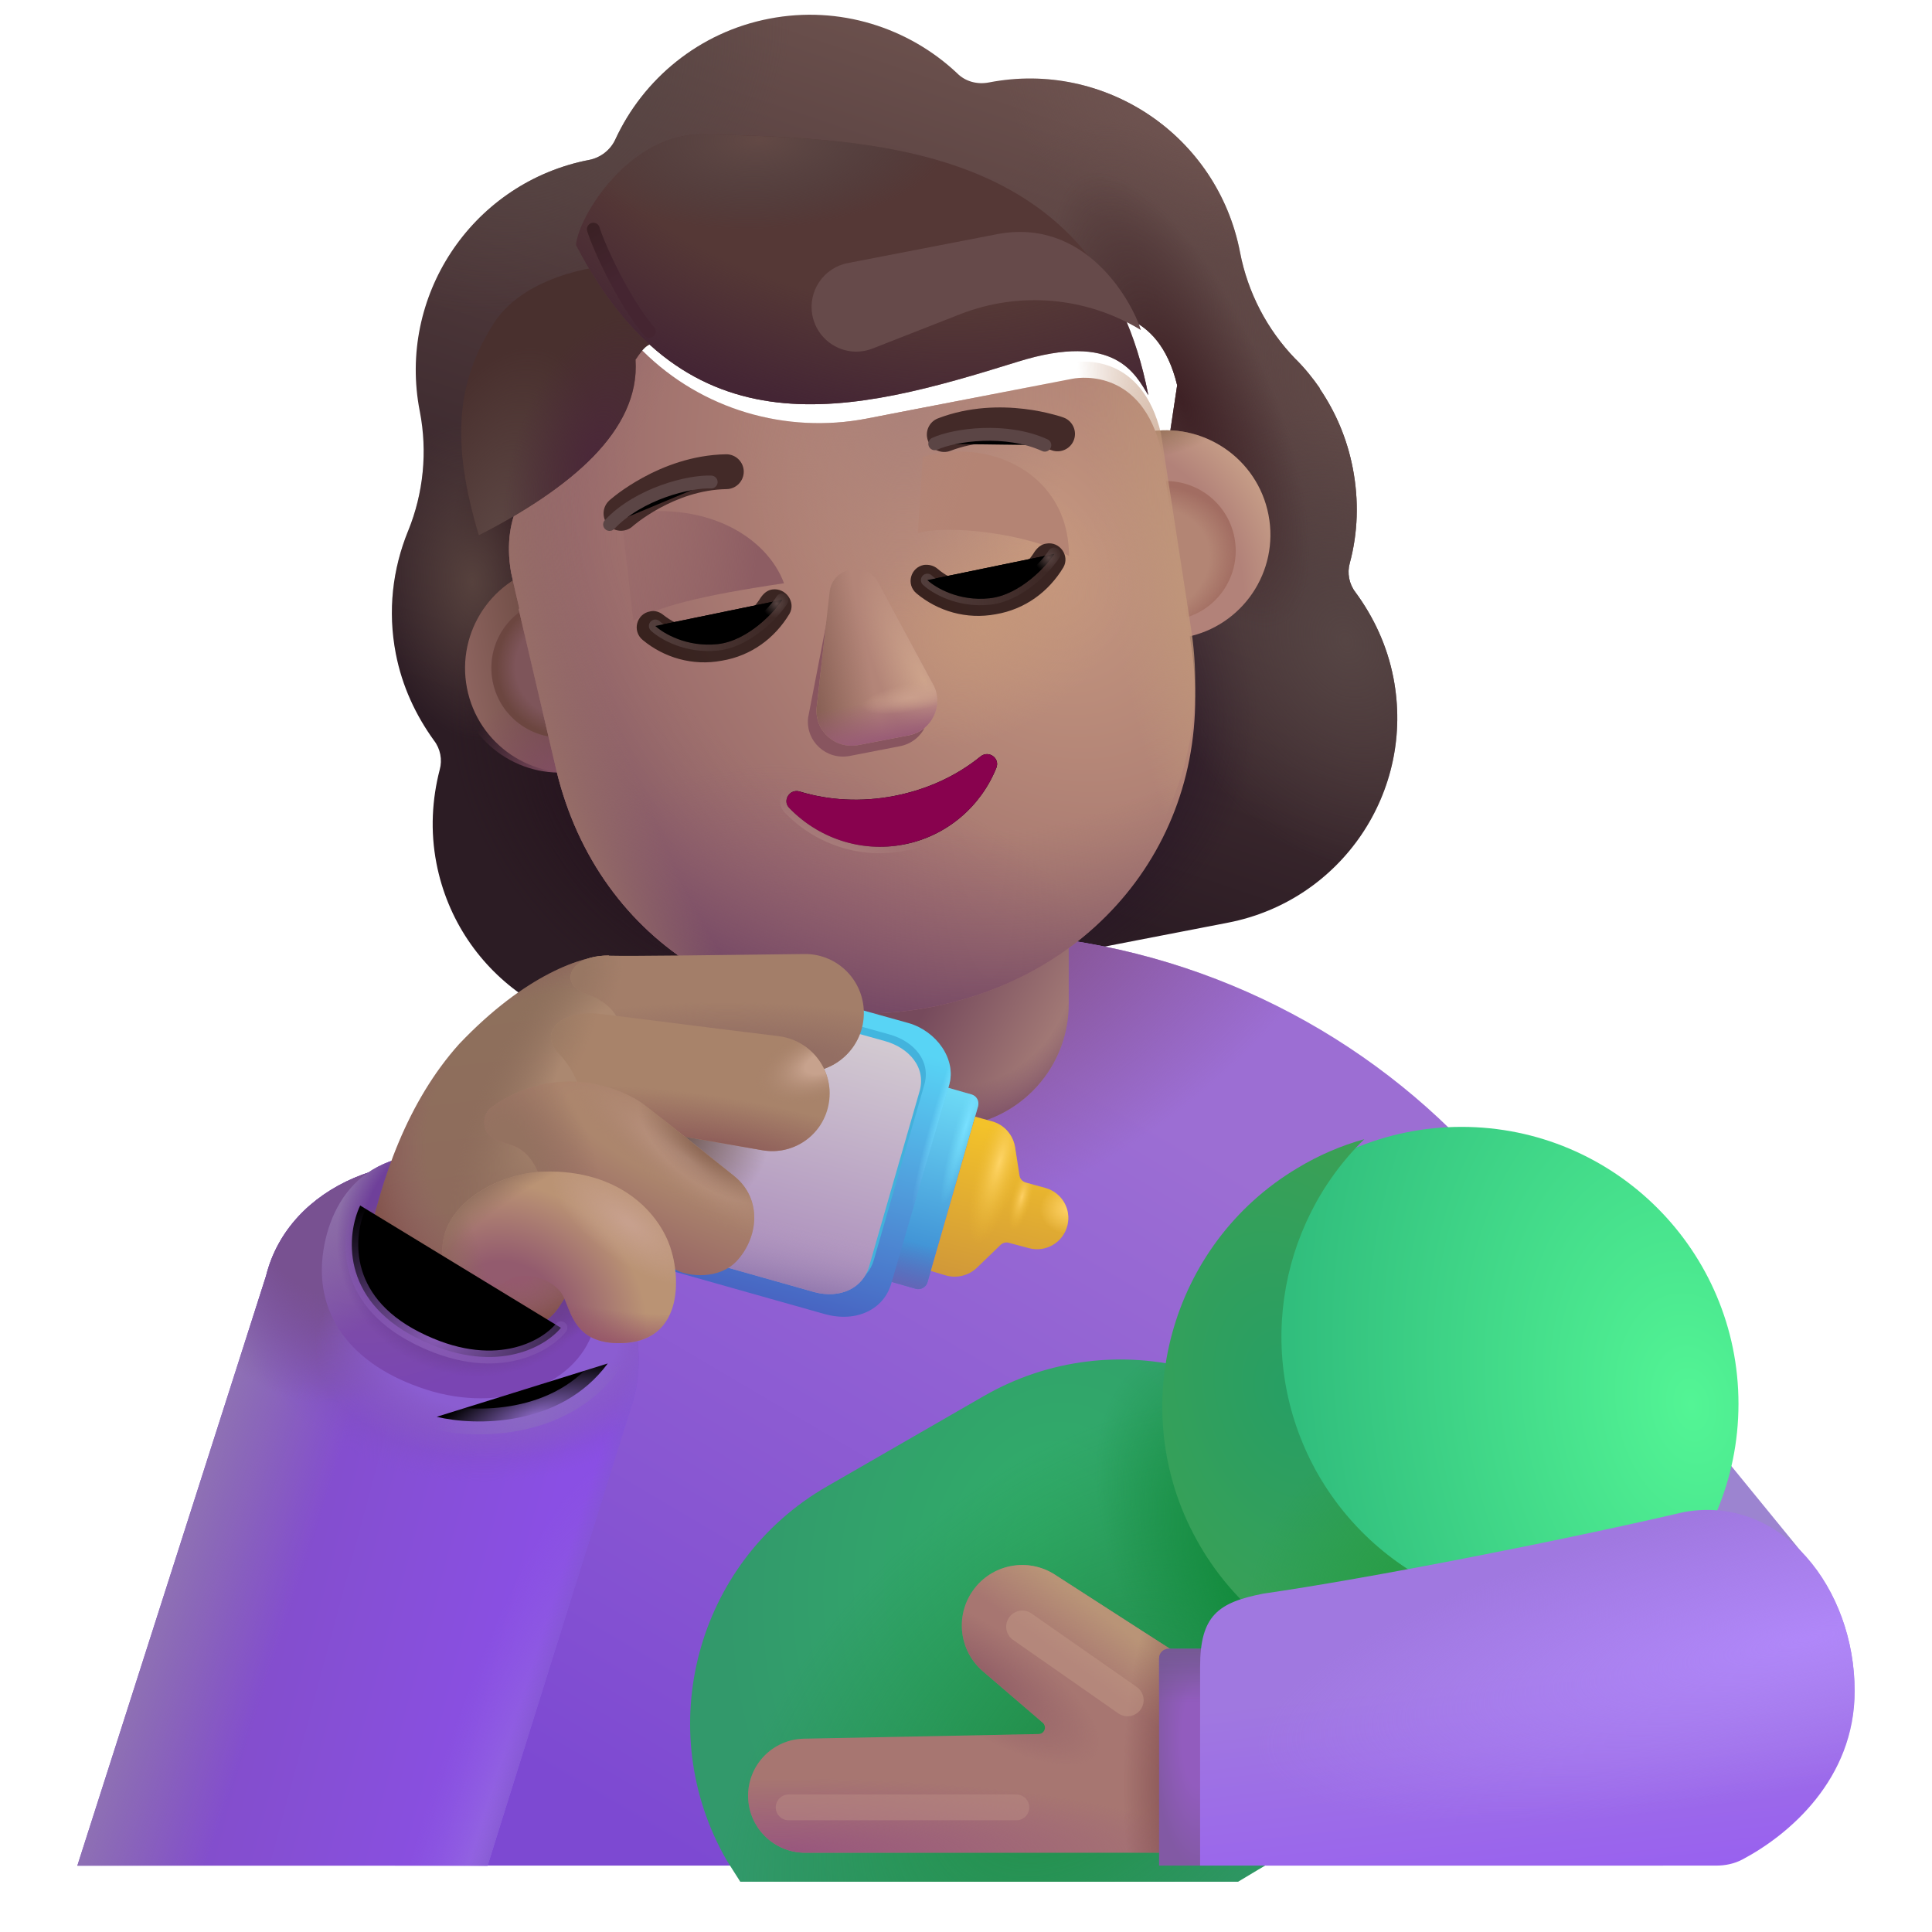 <svg viewBox="1 1 30 30" xmlns="http://www.w3.org/2000/svg">
<g filter="url(#filter0_i_4002_3539)">
<path fill-rule="evenodd" clip-rule="evenodd" d="M21.709 10.495C21.836 10.024 21.853 9.522 21.756 9.021C21.667 8.559 21.487 8.144 21.24 7.781L21.245 7.78C21.131 7.616 21.009 7.465 20.869 7.326L20.866 7.324C20.425 6.869 20.126 6.293 20.006 5.672L20.004 5.662C19.655 3.86 17.91 2.681 16.107 3.03C15.927 3.065 15.741 3.018 15.612 2.887C14.862 2.181 13.786 1.828 12.695 2.04C11.603 2.251 10.737 2.98 10.305 3.915C10.232 4.075 10.079 4.198 9.899 4.233C9.871 4.239 9.843 4.244 9.815 4.25C8.06 4.637 6.923 6.356 7.267 8.13L7.269 8.14C7.389 8.761 7.327 9.406 7.088 9.993L7.086 9.997C6.848 10.583 6.767 11.231 6.896 11.9C6.995 12.411 7.207 12.858 7.49 13.25C7.588 13.377 7.621 13.547 7.578 13.701C7.459 14.16 7.43 14.654 7.527 15.155C7.868 16.917 9.566 18.063 11.328 17.722L19.819 16.077C21.582 15.735 22.728 14.038 22.387 12.276C22.29 11.775 22.078 11.328 21.797 10.946C21.699 10.819 21.666 10.649 21.709 10.495ZM9.066 10.201L9.054 10.204L10.692 12.305C11.351 15.054 11.896 12.071 14.539 11.559C17.182 11.047 18.933 13.91 18.518 11.114L19.029 7.732C18.737 6.511 17.828 6.598 17.649 6.632L14.463 7.249C13.205 7.493 11.899 7.107 10.987 6.205C10.832 6.057 10.584 6.136 10.54 6.344L10.496 6.551C10.38 7.15 10.037 7.657 9.556 8.001C9.542 8.009 9.525 8.02 9.509 8.031C9.493 8.042 9.476 8.053 9.462 8.061C9.252 8.227 8.775 8.697 8.936 9.64L9.005 9.941L9.066 10.201Z" fill="url(#paint0_linear_4002_3539)"/>
<path fill-rule="evenodd" clip-rule="evenodd" d="M21.709 10.495C21.836 10.024 21.853 9.522 21.756 9.021C21.667 8.559 21.487 8.144 21.24 7.781L21.245 7.78C21.131 7.616 21.009 7.465 20.869 7.326L20.866 7.324C20.425 6.869 20.126 6.293 20.006 5.672L20.004 5.662C19.655 3.86 17.91 2.681 16.107 3.03C15.927 3.065 15.741 3.018 15.612 2.887C14.862 2.181 13.786 1.828 12.695 2.04C11.603 2.251 10.737 2.98 10.305 3.915C10.232 4.075 10.079 4.198 9.899 4.233C9.871 4.239 9.843 4.244 9.815 4.25C8.06 4.637 6.923 6.356 7.267 8.13L7.269 8.14C7.389 8.761 7.327 9.406 7.088 9.993L7.086 9.997C6.848 10.583 6.767 11.231 6.896 11.9C6.995 12.411 7.207 12.858 7.49 13.25C7.588 13.377 7.621 13.547 7.578 13.701C7.459 14.16 7.43 14.654 7.527 15.155C7.868 16.917 9.566 18.063 11.328 17.722L19.819 16.077C21.582 15.735 22.728 14.038 22.387 12.276C22.29 11.775 22.078 11.328 21.797 10.946C21.699 10.819 21.666 10.649 21.709 10.495ZM9.066 10.201L9.054 10.204L10.692 12.305C11.351 15.054 11.896 12.071 14.539 11.559C17.182 11.047 18.933 13.91 18.518 11.114L19.029 7.732C18.737 6.511 17.828 6.598 17.649 6.632L14.463 7.249C13.205 7.493 11.899 7.107 10.987 6.205C10.832 6.057 10.584 6.136 10.54 6.344L10.496 6.551C10.38 7.15 10.037 7.657 9.556 8.001C9.542 8.009 9.525 8.02 9.509 8.031C9.493 8.042 9.476 8.053 9.462 8.061C9.252 8.227 8.775 8.697 8.936 9.64L9.005 9.941L9.066 10.201Z" fill="url(#paint1_radial_4002_3539)"/>
<path fill-rule="evenodd" clip-rule="evenodd" d="M21.709 10.495C21.836 10.024 21.853 9.522 21.756 9.021C21.667 8.559 21.487 8.144 21.24 7.781L21.245 7.78C21.131 7.616 21.009 7.465 20.869 7.326L20.866 7.324C20.425 6.869 20.126 6.293 20.006 5.672L20.004 5.662C19.655 3.86 17.91 2.681 16.107 3.03C15.927 3.065 15.741 3.018 15.612 2.887C14.862 2.181 13.786 1.828 12.695 2.04C11.603 2.251 10.737 2.98 10.305 3.915C10.232 4.075 10.079 4.198 9.899 4.233C9.871 4.239 9.843 4.244 9.815 4.25C8.06 4.637 6.923 6.356 7.267 8.13L7.269 8.14C7.389 8.761 7.327 9.406 7.088 9.993L7.086 9.997C6.848 10.583 6.767 11.231 6.896 11.9C6.995 12.411 7.207 12.858 7.49 13.25C7.588 13.377 7.621 13.547 7.578 13.701C7.459 14.16 7.43 14.654 7.527 15.155C7.868 16.917 9.566 18.063 11.328 17.722L19.819 16.077C21.582 15.735 22.728 14.038 22.387 12.276C22.29 11.775 22.078 11.328 21.797 10.946C21.699 10.819 21.666 10.649 21.709 10.495ZM9.066 10.201L9.054 10.204L10.692 12.305C11.351 15.054 11.896 12.071 14.539 11.559C17.182 11.047 18.933 13.91 18.518 11.114L19.029 7.732C18.737 6.511 17.828 6.598 17.649 6.632L14.463 7.249C13.205 7.493 11.899 7.107 10.987 6.205C10.832 6.057 10.584 6.136 10.54 6.344L10.496 6.551C10.38 7.15 10.037 7.657 9.556 8.001C9.542 8.009 9.525 8.02 9.509 8.031C9.493 8.042 9.476 8.053 9.462 8.061C9.252 8.227 8.775 8.697 8.936 9.64L9.005 9.941L9.066 10.201Z" fill="url(#paint2_radial_4002_3539)"/>
<path fill-rule="evenodd" clip-rule="evenodd" d="M21.709 10.495C21.836 10.024 21.853 9.522 21.756 9.021C21.667 8.559 21.487 8.144 21.24 7.781L21.245 7.78C21.131 7.616 21.009 7.465 20.869 7.326L20.866 7.324C20.425 6.869 20.126 6.293 20.006 5.672L20.004 5.662C19.655 3.86 17.91 2.681 16.107 3.03C15.927 3.065 15.741 3.018 15.612 2.887C14.862 2.181 13.786 1.828 12.695 2.04C11.603 2.251 10.737 2.98 10.305 3.915C10.232 4.075 10.079 4.198 9.899 4.233C9.871 4.239 9.843 4.244 9.815 4.25C8.06 4.637 6.923 6.356 7.267 8.13L7.269 8.14C7.389 8.761 7.327 9.406 7.088 9.993L7.086 9.997C6.848 10.583 6.767 11.231 6.896 11.9C6.995 12.411 7.207 12.858 7.49 13.25C7.588 13.377 7.621 13.547 7.578 13.701C7.459 14.16 7.43 14.654 7.527 15.155C7.868 16.917 9.566 18.063 11.328 17.722L19.819 16.077C21.582 15.735 22.728 14.038 22.387 12.276C22.29 11.775 22.078 11.328 21.797 10.946C21.699 10.819 21.666 10.649 21.709 10.495ZM9.066 10.201L9.054 10.204L10.692 12.305C11.351 15.054 11.896 12.071 14.539 11.559C17.182 11.047 18.933 13.91 18.518 11.114L19.029 7.732C18.737 6.511 17.828 6.598 17.649 6.632L14.463 7.249C13.205 7.493 11.899 7.107 10.987 6.205C10.832 6.057 10.584 6.136 10.54 6.344L10.496 6.551C10.38 7.15 10.037 7.657 9.556 8.001C9.542 8.009 9.525 8.02 9.509 8.031C9.493 8.042 9.476 8.053 9.462 8.061C9.252 8.227 8.775 8.697 8.936 9.64L9.005 9.941L9.066 10.201Z" fill="url(#paint3_radial_4002_3539)"/>
<path fill-rule="evenodd" clip-rule="evenodd" d="M21.709 10.495C21.836 10.024 21.853 9.522 21.756 9.021C21.667 8.559 21.487 8.144 21.24 7.781L21.245 7.78C21.131 7.616 21.009 7.465 20.869 7.326L20.866 7.324C20.425 6.869 20.126 6.293 20.006 5.672L20.004 5.662C19.655 3.86 17.91 2.681 16.107 3.03C15.927 3.065 15.741 3.018 15.612 2.887C14.862 2.181 13.786 1.828 12.695 2.04C11.603 2.251 10.737 2.98 10.305 3.915C10.232 4.075 10.079 4.198 9.899 4.233C9.871 4.239 9.843 4.244 9.815 4.25C8.06 4.637 6.923 6.356 7.267 8.13L7.269 8.14C7.389 8.761 7.327 9.406 7.088 9.993L7.086 9.997C6.848 10.583 6.767 11.231 6.896 11.9C6.995 12.411 7.207 12.858 7.49 13.25C7.588 13.377 7.621 13.547 7.578 13.701C7.459 14.16 7.43 14.654 7.527 15.155C7.868 16.917 9.566 18.063 11.328 17.722L19.819 16.077C21.582 15.735 22.728 14.038 22.387 12.276C22.29 11.775 22.078 11.328 21.797 10.946C21.699 10.819 21.666 10.649 21.709 10.495ZM9.066 10.201L9.054 10.204L10.692 12.305C11.351 15.054 11.896 12.071 14.539 11.559C17.182 11.047 18.933 13.91 18.518 11.114L19.029 7.732C18.737 6.511 17.828 6.598 17.649 6.632L14.463 7.249C13.205 7.493 11.899 7.107 10.987 6.205C10.832 6.057 10.584 6.136 10.54 6.344L10.496 6.551C10.38 7.15 10.037 7.657 9.556 8.001C9.542 8.009 9.525 8.02 9.509 8.031C9.493 8.042 9.476 8.053 9.462 8.061C9.252 8.227 8.775 8.697 8.936 9.64L9.005 9.941L9.066 10.201Z" fill="url(#paint4_radial_4002_3539)"/>
<path fill-rule="evenodd" clip-rule="evenodd" d="M21.709 10.495C21.836 10.024 21.853 9.522 21.756 9.021C21.667 8.559 21.487 8.144 21.24 7.781L21.245 7.78C21.131 7.616 21.009 7.465 20.869 7.326L20.866 7.324C20.425 6.869 20.126 6.293 20.006 5.672L20.004 5.662C19.655 3.86 17.91 2.681 16.107 3.03C15.927 3.065 15.741 3.018 15.612 2.887C14.862 2.181 13.786 1.828 12.695 2.04C11.603 2.251 10.737 2.98 10.305 3.915C10.232 4.075 10.079 4.198 9.899 4.233C9.871 4.239 9.843 4.244 9.815 4.25C8.06 4.637 6.923 6.356 7.267 8.13L7.269 8.14C7.389 8.761 7.327 9.406 7.088 9.993L7.086 9.997C6.848 10.583 6.767 11.231 6.896 11.9C6.995 12.411 7.207 12.858 7.49 13.25C7.588 13.377 7.621 13.547 7.578 13.701C7.459 14.16 7.43 14.654 7.527 15.155C7.868 16.917 9.566 18.063 11.328 17.722L19.819 16.077C21.582 15.735 22.728 14.038 22.387 12.276C22.29 11.775 22.078 11.328 21.797 10.946C21.699 10.819 21.666 10.649 21.709 10.495ZM9.066 10.201L9.054 10.204L10.692 12.305C11.351 15.054 11.896 12.071 14.539 11.559C17.182 11.047 18.933 13.91 18.518 11.114L19.029 7.732C18.737 6.511 17.828 6.598 17.649 6.632L14.463 7.249C13.205 7.493 11.899 7.107 10.987 6.205C10.832 6.057 10.584 6.136 10.54 6.344L10.496 6.551C10.38 7.15 10.037 7.657 9.556 8.001C9.542 8.009 9.525 8.02 9.509 8.031C9.493 8.042 9.476 8.053 9.462 8.061C9.252 8.227 8.775 8.697 8.936 9.64L9.005 9.941L9.066 10.201Z" fill="url(#paint5_radial_4002_3539)"/>
<path fill-rule="evenodd" clip-rule="evenodd" d="M21.709 10.495C21.836 10.024 21.853 9.522 21.756 9.021C21.667 8.559 21.487 8.144 21.24 7.781L21.245 7.78C21.131 7.616 21.009 7.465 20.869 7.326L20.866 7.324C20.425 6.869 20.126 6.293 20.006 5.672L20.004 5.662C19.655 3.86 17.91 2.681 16.107 3.03C15.927 3.065 15.741 3.018 15.612 2.887C14.862 2.181 13.786 1.828 12.695 2.04C11.603 2.251 10.737 2.98 10.305 3.915C10.232 4.075 10.079 4.198 9.899 4.233C9.871 4.239 9.843 4.244 9.815 4.25C8.06 4.637 6.923 6.356 7.267 8.13L7.269 8.14C7.389 8.761 7.327 9.406 7.088 9.993L7.086 9.997C6.848 10.583 6.767 11.231 6.896 11.9C6.995 12.411 7.207 12.858 7.49 13.25C7.588 13.377 7.621 13.547 7.578 13.701C7.459 14.16 7.43 14.654 7.527 15.155C7.868 16.917 9.566 18.063 11.328 17.722L19.819 16.077C21.582 15.735 22.728 14.038 22.387 12.276C22.29 11.775 22.078 11.328 21.797 10.946C21.699 10.819 21.666 10.649 21.709 10.495ZM9.066 10.201L9.054 10.204L10.692 12.305C11.351 15.054 11.896 12.071 14.539 11.559C17.182 11.047 18.933 13.91 18.518 11.114L19.029 7.732C18.737 6.511 17.828 6.598 17.649 6.632L14.463 7.249C13.205 7.493 11.899 7.107 10.987 6.205C10.832 6.057 10.584 6.136 10.54 6.344L10.496 6.551C10.38 7.15 10.037 7.657 9.556 8.001C9.542 8.009 9.525 8.02 9.509 8.031C9.493 8.042 9.476 8.053 9.462 8.061C9.252 8.227 8.775 8.697 8.936 9.64L9.005 9.941L9.066 10.201Z" fill="url(#paint6_radial_4002_3539)"/>
<path fill-rule="evenodd" clip-rule="evenodd" d="M21.709 10.495C21.836 10.024 21.853 9.522 21.756 9.021C21.667 8.559 21.487 8.144 21.24 7.781L21.245 7.78C21.131 7.616 21.009 7.465 20.869 7.326L20.866 7.324C20.425 6.869 20.126 6.293 20.006 5.672L20.004 5.662C19.655 3.86 17.91 2.681 16.107 3.03C15.927 3.065 15.741 3.018 15.612 2.887C14.862 2.181 13.786 1.828 12.695 2.04C11.603 2.251 10.737 2.98 10.305 3.915C10.232 4.075 10.079 4.198 9.899 4.233C9.871 4.239 9.843 4.244 9.815 4.25C8.06 4.637 6.923 6.356 7.267 8.13L7.269 8.14C7.389 8.761 7.327 9.406 7.088 9.993L7.086 9.997C6.848 10.583 6.767 11.231 6.896 11.9C6.995 12.411 7.207 12.858 7.49 13.25C7.588 13.377 7.621 13.547 7.578 13.701C7.459 14.16 7.43 14.654 7.527 15.155C7.868 16.917 9.566 18.063 11.328 17.722L19.819 16.077C21.582 15.735 22.728 14.038 22.387 12.276C22.29 11.775 22.078 11.328 21.797 10.946C21.699 10.819 21.666 10.649 21.709 10.495ZM9.066 10.201L9.054 10.204L10.692 12.305C11.351 15.054 11.896 12.071 14.539 11.559C17.182 11.047 18.933 13.91 18.518 11.114L19.029 7.732C18.737 6.511 17.828 6.598 17.649 6.632L14.463 7.249C13.205 7.493 11.899 7.107 10.987 6.205C10.832 6.057 10.584 6.136 10.54 6.344L10.496 6.551C10.38 7.15 10.037 7.657 9.556 8.001C9.542 8.009 9.525 8.02 9.509 8.031C9.493 8.042 9.476 8.053 9.462 8.061C9.252 8.227 8.775 8.697 8.936 9.64L9.005 9.941L9.066 10.201Z" fill="url(#paint7_radial_4002_3539)"/>
<path fill-rule="evenodd" clip-rule="evenodd" d="M21.709 10.495C21.836 10.024 21.853 9.522 21.756 9.021C21.667 8.559 21.487 8.144 21.24 7.781L21.245 7.78C21.131 7.616 21.009 7.465 20.869 7.326L20.866 7.324C20.425 6.869 20.126 6.293 20.006 5.672L20.004 5.662C19.655 3.86 17.91 2.681 16.107 3.03C15.927 3.065 15.741 3.018 15.612 2.887C14.862 2.181 13.786 1.828 12.695 2.04C11.603 2.251 10.737 2.98 10.305 3.915C10.232 4.075 10.079 4.198 9.899 4.233C9.871 4.239 9.843 4.244 9.815 4.25C8.06 4.637 6.923 6.356 7.267 8.13L7.269 8.14C7.389 8.761 7.327 9.406 7.088 9.993L7.086 9.997C6.848 10.583 6.767 11.231 6.896 11.9C6.995 12.411 7.207 12.858 7.49 13.25C7.588 13.377 7.621 13.547 7.578 13.701C7.459 14.16 7.43 14.654 7.527 15.155C7.868 16.917 9.566 18.063 11.328 17.722L19.819 16.077C21.582 15.735 22.728 14.038 22.387 12.276C22.29 11.775 22.078 11.328 21.797 10.946C21.699 10.819 21.666 10.649 21.709 10.495ZM9.066 10.201L9.054 10.204L10.692 12.305C11.351 15.054 11.896 12.071 14.539 11.559C17.182 11.047 18.933 13.91 18.518 11.114L19.029 7.732C18.737 6.511 17.828 6.598 17.649 6.632L14.463 7.249C13.205 7.493 11.899 7.107 10.987 6.205C10.832 6.057 10.584 6.136 10.54 6.344L10.496 6.551C10.38 7.15 10.037 7.657 9.556 8.001C9.542 8.009 9.525 8.02 9.509 8.031C9.493 8.042 9.476 8.053 9.462 8.061C9.252 8.227 8.775 8.697 8.936 9.64L9.005 9.941L9.066 10.201Z" fill="url(#paint8_radial_4002_3539)"/>
<path fill-rule="evenodd" clip-rule="evenodd" d="M21.709 10.495C21.836 10.024 21.853 9.522 21.756 9.021C21.667 8.559 21.487 8.144 21.24 7.781L21.245 7.78C21.131 7.616 21.009 7.465 20.869 7.326L20.866 7.324C20.425 6.869 20.126 6.293 20.006 5.672L20.004 5.662C19.655 3.86 17.91 2.681 16.107 3.03C15.927 3.065 15.741 3.018 15.612 2.887C14.862 2.181 13.786 1.828 12.695 2.04C11.603 2.251 10.737 2.98 10.305 3.915C10.232 4.075 10.079 4.198 9.899 4.233C9.871 4.239 9.843 4.244 9.815 4.25C8.06 4.637 6.923 6.356 7.267 8.13L7.269 8.14C7.389 8.761 7.327 9.406 7.088 9.993L7.086 9.997C6.848 10.583 6.767 11.231 6.896 11.9C6.995 12.411 7.207 12.858 7.49 13.25C7.588 13.377 7.621 13.547 7.578 13.701C7.459 14.16 7.43 14.654 7.527 15.155C7.868 16.917 9.566 18.063 11.328 17.722L19.819 16.077C21.582 15.735 22.728 14.038 22.387 12.276C22.29 11.775 22.078 11.328 21.797 10.946C21.699 10.819 21.666 10.649 21.709 10.495ZM9.066 10.201L9.054 10.204L10.692 12.305C11.351 15.054 11.896 12.071 14.539 11.559C17.182 11.047 18.933 13.91 18.518 11.114L19.029 7.732C18.737 6.511 17.828 6.598 17.649 6.632L14.463 7.249C13.205 7.493 11.899 7.107 10.987 6.205C10.832 6.057 10.584 6.136 10.54 6.344L10.496 6.551C10.38 7.15 10.037 7.657 9.556 8.001C9.542 8.009 9.525 8.02 9.509 8.031C9.493 8.042 9.476 8.053 9.462 8.061C9.252 8.227 8.775 8.697 8.936 9.64L9.005 9.941L9.066 10.201Z" fill="url(#paint9_radial_4002_3539)"/>
<path fill-rule="evenodd" clip-rule="evenodd" d="M21.709 10.495C21.836 10.024 21.853 9.522 21.756 9.021C21.667 8.559 21.487 8.144 21.24 7.781L21.245 7.78C21.131 7.616 21.009 7.465 20.869 7.326L20.866 7.324C20.425 6.869 20.126 6.293 20.006 5.672L20.004 5.662C19.655 3.86 17.91 2.681 16.107 3.03C15.927 3.065 15.741 3.018 15.612 2.887C14.862 2.181 13.786 1.828 12.695 2.04C11.603 2.251 10.737 2.98 10.305 3.915C10.232 4.075 10.079 4.198 9.899 4.233C9.871 4.239 9.843 4.244 9.815 4.25C8.06 4.637 6.923 6.356 7.267 8.13L7.269 8.14C7.389 8.761 7.327 9.406 7.088 9.993L7.086 9.997C6.848 10.583 6.767 11.231 6.896 11.9C6.995 12.411 7.207 12.858 7.49 13.25C7.588 13.377 7.621 13.547 7.578 13.701C7.459 14.16 7.43 14.654 7.527 15.155C7.868 16.917 9.566 18.063 11.328 17.722L19.819 16.077C21.582 15.735 22.728 14.038 22.387 12.276C22.29 11.775 22.078 11.328 21.797 10.946C21.699 10.819 21.666 10.649 21.709 10.495ZM9.066 10.201L9.054 10.204L10.692 12.305C11.351 15.054 11.896 12.071 14.539 11.559C17.182 11.047 18.933 13.91 18.518 11.114L19.029 7.732C18.737 6.511 17.828 6.598 17.649 6.632L14.463 7.249C13.205 7.493 11.899 7.107 10.987 6.205C10.832 6.057 10.584 6.136 10.54 6.344L10.496 6.551C10.38 7.15 10.037 7.657 9.556 8.001C9.542 8.009 9.525 8.02 9.509 8.031C9.493 8.042 9.476 8.053 9.462 8.061C9.252 8.227 8.775 8.697 8.936 9.64L9.005 9.941L9.066 10.201Z" fill="url(#paint10_radial_4002_3539)"/>
<path fill-rule="evenodd" clip-rule="evenodd" d="M21.709 10.495C21.836 10.024 21.853 9.522 21.756 9.021C21.667 8.559 21.487 8.144 21.24 7.781L21.245 7.78C21.131 7.616 21.009 7.465 20.869 7.326L20.866 7.324C20.425 6.869 20.126 6.293 20.006 5.672L20.004 5.662C19.655 3.86 17.91 2.681 16.107 3.03C15.927 3.065 15.741 3.018 15.612 2.887C14.862 2.181 13.786 1.828 12.695 2.04C11.603 2.251 10.737 2.98 10.305 3.915C10.232 4.075 10.079 4.198 9.899 4.233C9.871 4.239 9.843 4.244 9.815 4.25C8.06 4.637 6.923 6.356 7.267 8.13L7.269 8.14C7.389 8.761 7.327 9.406 7.088 9.993L7.086 9.997C6.848 10.583 6.767 11.231 6.896 11.9C6.995 12.411 7.207 12.858 7.49 13.25C7.588 13.377 7.621 13.547 7.578 13.701C7.459 14.16 7.43 14.654 7.527 15.155C7.868 16.917 9.566 18.063 11.328 17.722L19.819 16.077C21.582 15.735 22.728 14.038 22.387 12.276C22.29 11.775 22.078 11.328 21.797 10.946C21.699 10.819 21.666 10.649 21.709 10.495ZM9.066 10.201L9.054 10.204L10.692 12.305C11.351 15.054 11.896 12.071 14.539 11.559C17.182 11.047 18.933 13.91 18.518 11.114L19.029 7.732C18.737 6.511 17.828 6.598 17.649 6.632L14.463 7.249C13.205 7.493 11.899 7.107 10.987 6.205C10.832 6.057 10.584 6.136 10.54 6.344L10.496 6.551C10.38 7.15 10.037 7.657 9.556 8.001C9.542 8.009 9.525 8.02 9.509 8.031C9.493 8.042 9.476 8.053 9.462 8.061C9.252 8.227 8.775 8.697 8.936 9.64L9.005 9.941L9.066 10.201Z" fill="url(#paint11_radial_4002_3539)"/>
</g>
<path d="M7.155 29.969C6.105 29.969 5.255 29.119 5.265 28.069L5.275 25.939C5.275 20.169 10.065 15.479 15.965 15.479C21.875 15.479 26.655 20.159 26.655 25.939L26.825 29.969H7.155Z" fill="url(#paint12_linear_4002_3539)"/>
<path d="M7.155 29.969C6.105 29.969 5.255 29.119 5.265 28.069L5.275 25.939C5.275 20.169 10.065 15.479 15.965 15.479C21.875 15.479 26.655 20.159 26.655 25.939L26.825 29.969H7.155Z" fill="url(#paint13_radial_4002_3539)"/>
<path d="M15.685 18.499C16.745 18.499 17.595 17.639 17.595 16.589V14.329C17.595 13.269 16.735 12.419 15.685 12.419C14.625 12.419 13.775 13.279 13.775 14.329V16.589C13.765 17.649 14.625 18.499 15.685 18.499Z" fill="url(#paint14_linear_4002_3539)"/>
<path d="M15.685 18.499C16.745 18.499 17.595 17.639 17.595 16.589V14.329C17.595 13.269 16.735 12.419 15.685 12.419C14.625 12.419 13.775 13.279 13.775 14.329V16.589C13.765 17.649 14.625 18.499 15.685 18.499Z" fill="url(#paint15_radial_4002_3539)"/>
<g filter="url(#filter1_i_4002_3539)">
<path d="M10.001 12.967C10.88 12.797 11.455 11.947 11.285 11.067C11.114 10.188 10.264 9.614 9.385 9.784C8.505 9.954 7.931 10.805 8.101 11.684C8.271 12.563 9.122 13.138 10.001 12.967Z" fill="url(#paint16_linear_4002_3539)"/>
</g>
<path d="M10.001 12.967C10.88 12.797 11.455 11.947 11.285 11.067C11.114 10.188 10.264 9.614 9.385 9.784C8.505 9.954 7.931 10.805 8.101 11.684C8.271 12.563 9.122 13.138 10.001 12.967Z" fill="url(#paint17_radial_4002_3539)"/>
<g filter="url(#filter2_i_4002_3539)">
<path d="M19.414 11.144C20.293 10.974 20.868 10.123 20.697 9.244C20.527 8.365 19.676 7.79 18.797 7.961C17.918 8.131 17.343 8.982 17.514 9.861C17.684 10.74 18.535 11.315 19.414 11.144Z" fill="url(#paint18_radial_4002_3539)"/>
<path d="M19.414 11.144C20.293 10.974 20.868 10.123 20.697 9.244C20.527 8.365 19.676 7.79 18.797 7.961C17.918 8.131 17.343 8.982 17.514 9.861C17.684 10.74 18.535 11.315 19.414 11.144Z" fill="url(#paint19_radial_4002_3539)"/>
</g>
<g filter="url(#filter3_f_4002_3539)">
<path d="M19.312 10.615C19.898 10.501 20.282 9.934 20.168 9.347C20.055 8.76 19.487 8.376 18.9 8.49C18.313 8.604 17.929 9.172 18.043 9.758C18.157 10.345 18.725 10.729 19.312 10.615Z" fill="#B38574"/>
<path d="M19.312 10.615C19.898 10.501 20.282 9.934 20.168 9.347C20.055 8.76 19.487 8.376 18.9 8.49C18.313 8.604 17.929 9.172 18.043 9.758C18.157 10.345 18.725 10.729 19.312 10.615Z" fill="url(#paint20_radial_4002_3539)"/>
</g>
<g filter="url(#filter4_f_4002_3539)">
<path d="M9.918 12.434C10.505 12.321 10.889 11.753 10.775 11.166C10.661 10.579 10.093 10.196 9.506 10.309C8.919 10.423 8.536 10.991 8.65 11.578C8.763 12.165 9.331 12.548 9.918 12.434Z" fill="#7E555A"/>
<path d="M9.918 12.434C10.505 12.321 10.889 11.753 10.775 11.166C10.661 10.579 10.093 10.196 9.506 10.309C8.919 10.423 8.536 10.991 8.65 11.578C8.763 12.165 9.331 12.548 9.918 12.434Z" fill="url(#paint21_radial_4002_3539)"/>
</g>
<g filter="url(#filter5_i_4002_3539)">
<path d="M9.053 10.203L9.065 10.201L9.004 9.94L8.936 9.64C8.774 8.697 9.252 8.227 9.461 8.061C9.476 8.053 9.492 8.042 9.508 8.031C9.525 8.02 9.541 8.009 9.555 8.001C10.036 7.656 10.38 7.15 10.495 6.551L10.539 6.344C10.583 6.136 10.831 6.057 10.986 6.205C11.898 7.107 13.204 7.493 14.463 7.249L17.649 6.632C17.827 6.597 18.736 6.511 19.028 7.732L19.5 10.796C19.915 13.592 18.11 15.874 15.467 16.386C12.824 16.898 10.297 15.455 9.638 12.706L9.053 10.203Z" fill="url(#paint22_radial_4002_3539)"/>
<path d="M9.053 10.203L9.065 10.201L9.004 9.94L8.936 9.64C8.774 8.697 9.252 8.227 9.461 8.061C9.476 8.053 9.492 8.042 9.508 8.031C9.525 8.02 9.541 8.009 9.555 8.001C10.036 7.656 10.38 7.15 10.495 6.551L10.539 6.344C10.583 6.136 10.831 6.057 10.986 6.205C11.898 7.107 13.204 7.493 14.463 7.249L17.649 6.632C17.827 6.597 18.736 6.511 19.028 7.732L19.5 10.796C19.915 13.592 18.11 15.874 15.467 16.386C12.824 16.898 10.297 15.455 9.638 12.706L9.053 10.203Z" fill="url(#paint23_radial_4002_3539)"/>
<path d="M9.053 10.203L9.065 10.201L9.004 9.94L8.936 9.64C8.774 8.697 9.252 8.227 9.461 8.061C9.476 8.053 9.492 8.042 9.508 8.031C9.525 8.02 9.541 8.009 9.555 8.001C10.036 7.656 10.38 7.15 10.495 6.551L10.539 6.344C10.583 6.136 10.831 6.057 10.986 6.205C11.898 7.107 13.204 7.493 14.463 7.249L17.649 6.632C17.827 6.597 18.736 6.511 19.028 7.732L19.5 10.796C19.915 13.592 18.11 15.874 15.467 16.386C12.824 16.898 10.297 15.455 9.638 12.706L9.053 10.203Z" fill="url(#paint24_radial_4002_3539)"/>
<path d="M9.053 10.203L9.065 10.201L9.004 9.94L8.936 9.64C8.774 8.697 9.252 8.227 9.461 8.061C9.476 8.053 9.492 8.042 9.508 8.031C9.525 8.02 9.541 8.009 9.555 8.001C10.036 7.656 10.38 7.15 10.495 6.551L10.539 6.344C10.583 6.136 10.831 6.057 10.986 6.205C11.898 7.107 13.204 7.493 14.463 7.249L17.649 6.632C17.827 6.597 18.736 6.511 19.028 7.732L19.5 10.796C19.915 13.592 18.11 15.874 15.467 16.386C12.824 16.898 10.297 15.455 9.638 12.706L9.053 10.203Z" fill="url(#paint25_radial_4002_3539)"/>
<path d="M9.053 10.203L9.065 10.201L9.004 9.94L8.936 9.64C8.774 8.697 9.252 8.227 9.461 8.061C9.476 8.053 9.492 8.042 9.508 8.031C9.525 8.02 9.541 8.009 9.555 8.001C10.036 7.656 10.38 7.15 10.495 6.551L10.539 6.344C10.583 6.136 10.831 6.057 10.986 6.205C11.898 7.107 13.204 7.493 14.463 7.249L17.649 6.632C17.827 6.597 18.736 6.511 19.028 7.732L19.5 10.796C19.915 13.592 18.11 15.874 15.467 16.386C12.824 16.898 10.297 15.455 9.638 12.706L9.053 10.203Z" fill="url(#paint26_radial_4002_3539)"/>
<path d="M9.053 10.203L9.065 10.201L9.004 9.94L8.936 9.64C8.774 8.697 9.252 8.227 9.461 8.061C9.476 8.053 9.492 8.042 9.508 8.031C9.525 8.02 9.541 8.009 9.555 8.001C10.036 7.656 10.38 7.15 10.495 6.551L10.539 6.344C10.583 6.136 10.831 6.057 10.986 6.205C11.898 7.107 13.204 7.493 14.463 7.249L17.649 6.632C17.827 6.597 18.736 6.511 19.028 7.732L19.5 10.796C19.915 13.592 18.11 15.874 15.467 16.386C12.824 16.898 10.297 15.455 9.638 12.706L9.053 10.203Z" fill="url(#paint27_radial_4002_3539)"/>
</g>
<path d="M9.053 10.203L9.065 10.201L9.004 9.94L8.936 9.64C8.774 8.697 9.252 8.227 9.461 8.061C9.476 8.053 9.492 8.042 9.508 8.031C9.525 8.02 9.541 8.009 9.555 8.001C10.036 7.656 10.38 7.15 10.495 6.551L10.539 6.344C10.583 6.136 10.831 6.057 10.986 6.205C11.898 7.107 13.204 7.493 14.463 7.249L17.649 6.632C17.827 6.597 18.736 6.511 19.028 7.732L19.5 10.796C19.915 13.592 18.11 15.874 15.467 16.386C12.824 16.898 10.297 15.455 9.638 12.706L9.053 10.203Z" fill="url(#paint28_radial_4002_3539)"/>
<g filter="url(#filter6_f_4002_3539)">
<path d="M13.899 10.333L13.548 12.145C13.508 12.512 13.832 12.808 14.197 12.738L14.975 12.587C15.34 12.516 15.529 12.115 15.356 11.795L14.505 10.215C14.32 9.864 13.944 9.937 13.899 10.333Z" fill="#88555F"/>
</g>
<g filter="url(#filter7_f_4002_3539)">
<path d="M13.882 10.194L13.682 11.977C13.642 12.344 13.966 12.64 14.331 12.569L15.109 12.419C15.474 12.348 15.663 11.947 15.49 11.627L14.638 10.047C14.454 9.697 13.928 9.798 13.882 10.194Z" fill="#B38578"/>
<path d="M13.882 10.194L13.682 11.977C13.642 12.344 13.966 12.64 14.331 12.569L15.109 12.419C15.474 12.348 15.663 11.947 15.49 11.627L14.638 10.047C14.454 9.697 13.928 9.798 13.882 10.194Z" fill="url(#paint29_radial_4002_3539)"/>
<path d="M13.882 10.194L13.682 11.977C13.642 12.344 13.966 12.64 14.331 12.569L15.109 12.419C15.474 12.348 15.663 11.947 15.49 11.627L14.638 10.047C14.454 9.697 13.928 9.798 13.882 10.194Z" fill="url(#paint30_linear_4002_3539)"/>
<path d="M13.882 10.194L13.682 11.977C13.642 12.344 13.966 12.64 14.331 12.569L15.109 12.419C15.474 12.348 15.663 11.947 15.49 11.627L14.638 10.047C14.454 9.697 13.928 9.798 13.882 10.194Z" fill="url(#paint31_linear_4002_3539)"/>
<path d="M13.882 10.194L13.682 11.977C13.642 12.344 13.966 12.64 14.331 12.569L15.109 12.419C15.474 12.348 15.663 11.947 15.49 11.627L14.638 10.047C14.454 9.697 13.928 9.798 13.882 10.194Z" fill="url(#paint32_radial_4002_3539)"/>
</g>
<g filter="url(#filter8_f_4002_3539)">
<path d="M14.887 13.359C14.372 13.459 13.864 13.428 13.415 13.29C13.262 13.245 13.143 13.434 13.256 13.546C13.698 14.007 14.358 14.244 15.033 14.113C15.708 13.982 16.233 13.516 16.471 12.924C16.532 12.772 16.353 12.646 16.227 12.745C15.863 13.041 15.408 13.258 14.887 13.359Z" stroke="url(#paint33_linear_4002_3539)" stroke-width="0.2"/>
</g>
<path d="M14.887 13.359C14.372 13.459 13.864 13.428 13.415 13.29C13.262 13.245 13.143 13.434 13.256 13.546C13.698 14.007 14.358 14.244 15.033 14.113C15.708 13.982 16.233 13.516 16.471 12.924C16.532 12.772 16.353 12.646 16.227 12.745C15.863 13.041 15.408 13.258 14.887 13.359Z" fill="#88024E"/>
<g filter="url(#filter9_if_4002_3539)">
<path d="M8.165 5.524C8.61 4.823 9.669 4.617 10.175 4.61L10.814 5.811C10.556 5.821 10.521 5.866 10.369 6.085C10.443 7.192 9.345 8.087 7.935 8.812C7.502 7.365 7.586 6.436 8.165 5.524Z" fill="#49302E"/>
<path d="M8.165 5.524C8.61 4.823 9.669 4.617 10.175 4.61L10.814 5.811C10.556 5.821 10.521 5.866 10.369 6.085C10.443 7.192 9.345 8.087 7.935 8.812C7.502 7.365 7.586 6.436 8.165 5.524Z" fill="url(#paint34_radial_4002_3539)"/>
<path d="M8.165 5.524C8.61 4.823 9.669 4.617 10.175 4.61L10.814 5.811C10.556 5.821 10.521 5.866 10.369 6.085C10.443 7.192 9.345 8.087 7.935 8.812C7.502 7.365 7.586 6.436 8.165 5.524Z" fill="url(#paint35_radial_4002_3539)"/>
</g>
<g filter="url(#filter10_if_4002_3539)">
<path d="M12.238 2.885C11.07 2.855 10.28 4.168 10.244 4.605C11.964 7.911 14.56 7.209 17.104 6.417C18.626 5.942 18.932 6.619 19.131 6.936C18.378 3.045 14.927 2.955 12.268 2.886L12.238 2.885Z" fill="#553836"/>
<path d="M12.238 2.885C11.07 2.855 10.28 4.168 10.244 4.605C11.964 7.911 14.56 7.209 17.104 6.417C18.626 5.942 18.932 6.619 19.131 6.936C18.378 3.045 14.927 2.955 12.268 2.886L12.238 2.885Z" fill="url(#paint36_radial_4002_3539)"/>
<path d="M12.238 2.885C11.07 2.855 10.28 4.168 10.244 4.605C11.964 7.911 14.56 7.209 17.104 6.417C18.626 5.942 18.932 6.619 19.131 6.936C18.378 3.045 14.927 2.955 12.268 2.886L12.238 2.885Z" fill="url(#paint37_radial_4002_3539)"/>
</g>
<g filter="url(#filter11_f_4002_3539)">
<path d="M10.214 4.559C10.283 4.795 10.668 5.658 11.08 6.146" stroke="url(#paint38_linear_4002_3539)" stroke-width="0.2" stroke-linecap="round"/>
</g>
<g filter="url(#filter12_f_4002_3539)">
<path d="M15.909 5.879L14.549 6.412C14.145 6.57 13.698 6.323 13.615 5.898C13.542 5.522 13.788 5.158 14.164 5.085L16.479 4.637C17.849 4.372 18.57 5.664 18.716 6.125C17.87 5.609 16.831 5.518 15.909 5.879Z" fill="#664A4A"/>
</g>
<g filter="url(#filter13_f_4002_3539)">
<path d="M10.647 8.994C11.947 8.746 12.908 9.334 13.174 10.057C11.837 10.255 11.246 10.417 10.833 10.639L10.647 8.994Z" fill="url(#paint39_linear_4002_3539)"/>
</g>
<g filter="url(#filter14_f_4002_3539)">
<path d="M15.329 8.097C16.313 7.787 17.599 8.319 17.599 9.633C16.963 9.279 15.701 9.142 15.252 9.279L15.329 8.097Z" fill="url(#paint40_linear_4002_3539)"/>
</g>
<path d="M17.247 9.441C17.171 9.451 17.115 9.498 17.067 9.564C16.916 9.81 16.67 9.99 16.368 10.046C16.065 10.103 15.772 10.018 15.555 9.829C15.498 9.782 15.422 9.763 15.347 9.772C15.139 9.81 15.063 10.075 15.233 10.216C15.564 10.491 16.008 10.623 16.462 10.538C16.916 10.462 17.285 10.188 17.512 9.81C17.616 9.63 17.455 9.403 17.247 9.441Z" fill="url(#paint41_linear_4002_3539)"/>
<path d="M12.994 10.153C12.918 10.163 12.862 10.21 12.815 10.276C12.663 10.522 12.417 10.702 12.115 10.758C11.822 10.815 11.529 10.73 11.302 10.55C11.245 10.503 11.169 10.475 11.094 10.494C10.886 10.531 10.81 10.796 10.98 10.938C11.311 11.212 11.755 11.345 12.209 11.259C12.663 11.184 13.032 10.91 13.259 10.531C13.363 10.352 13.202 10.125 12.994 10.153Z" fill="url(#paint42_linear_4002_3539)"/>
<g filter="url(#filter15_f_4002_3539)">
<path d="M15.4 10.008C15.524 10.124 15.889 10.342 16.366 10.29C16.843 10.239 17.261 9.776 17.369 9.602" stroke="url(#paint43_linear_4002_3539)" stroke-width="0.2" stroke-linecap="round"/>
<path d="M15.4 10.008C15.524 10.124 15.889 10.342 16.366 10.29C16.843 10.239 17.261 9.776 17.369 9.602" stroke="url(#paint44_radial_4002_3539)" stroke-width="0.2" stroke-linecap="round"/>
</g>
<g filter="url(#filter16_f_4002_3539)">
<path d="M11.176 10.72C11.3 10.836 11.666 11.053 12.142 11.002C12.619 10.95 13.037 10.488 13.145 10.314" stroke="url(#paint45_linear_4002_3539)" stroke-width="0.2" stroke-linecap="round"/>
<path d="M11.176 10.72C11.3 10.836 11.666 11.053 12.142 11.002C12.619 10.95 13.037 10.488 13.145 10.314" stroke="url(#paint46_radial_4002_3539)" stroke-width="0.2" stroke-linecap="round"/>
</g>
<g filter="url(#filter17_i_4002_3539)">
<path fill-rule="evenodd" clip-rule="evenodd" d="M17.314 7.683C17.314 7.683 17.314 7.684 17.222 7.937L17.314 7.683C17.454 7.734 17.527 7.89 17.476 8.03C17.425 8.17 17.27 8.242 17.13 8.192C17.13 8.192 17.13 8.192 17.13 8.191L17.125 8.19C17.12 8.188 17.112 8.185 17.101 8.182C17.079 8.175 17.045 8.165 17.002 8.154C16.914 8.131 16.788 8.104 16.637 8.086C16.332 8.05 15.94 8.054 15.559 8.2C15.42 8.254 15.263 8.184 15.21 8.045C15.157 7.905 15.226 7.749 15.366 7.696C15.856 7.508 16.343 7.507 16.701 7.549C16.88 7.57 17.031 7.603 17.137 7.631C17.191 7.644 17.233 7.657 17.263 7.666C17.278 7.671 17.29 7.675 17.299 7.678L17.309 7.682L17.312 7.683L17.314 7.683L17.314 7.683Z" fill="#432A28"/>
</g>
<g filter="url(#filter18_f_4002_3539)">
<path d="M15.515 7.891C15.82 7.751 16.621 7.637 17.224 7.913" stroke="#5B4545" stroke-width="0.2" stroke-linecap="round"/>
</g>
<g filter="url(#filter19_i_4002_3539)">
<path d="M10.627 9.369L10.623 9.373C10.623 9.373 10.623 9.373 10.623 9.373C10.512 9.472 10.341 9.463 10.241 9.352C10.142 9.241 10.151 9.07 10.262 8.971L10.262 8.97L10.263 8.969L10.266 8.967L10.274 8.96C10.281 8.954 10.291 8.946 10.303 8.936C10.327 8.916 10.362 8.888 10.406 8.855C10.495 8.79 10.622 8.704 10.781 8.617C11.097 8.444 11.549 8.263 12.074 8.254C12.223 8.252 12.346 8.371 12.349 8.52C12.351 8.669 12.232 8.792 12.083 8.795C11.675 8.801 11.31 8.944 11.04 9.091C10.907 9.164 10.8 9.237 10.727 9.29C10.691 9.317 10.664 9.339 10.646 9.353C10.637 9.361 10.631 9.366 10.627 9.369Z" fill="#432A28"/>
</g>
<g filter="url(#filter20_f_4002_3539)">
<path d="M12.043 8.485C11.709 8.469 10.923 8.661 10.466 9.144" stroke="#5B4545" stroke-width="0.2" stroke-linecap="round"/>
</g>
<path d="M29.145 25.309L24.205 19.259L21.045 27.829L29.145 25.309Z" fill="#9C84D0"/>
<path d="M2.201 29.97L5.131 20.813C5.482 19.399 7.201 18.709 8.781 19.2C10.361 19.689 11.271 21.532 10.787 22.891L8.571 29.97H2.201Z" fill="url(#paint47_linear_4002_3539)"/>
<path d="M2.201 29.97L5.131 20.813C5.482 19.399 7.201 18.709 8.781 19.2C10.361 19.689 11.271 21.532 10.787 22.891L8.571 29.97H2.201Z" fill="url(#paint48_linear_4002_3539)"/>
<path d="M2.201 29.97L5.131 20.813C5.482 19.399 7.201 18.709 8.781 19.2C10.361 19.689 11.271 21.532 10.787 22.891L8.571 29.97H2.201Z" fill="url(#paint49_radial_4002_3539)"/>
<path d="M2.201 29.97L5.131 20.813C5.482 19.399 7.201 18.709 8.781 19.2C10.361 19.689 11.271 21.532 10.787 22.891L8.571 29.97H2.201Z" fill="url(#paint50_radial_4002_3539)"/>
<path d="M2.201 29.97L5.131 20.813C5.482 19.399 7.201 18.709 8.781 19.2C10.361 19.689 11.271 21.532 10.787 22.891L8.571 29.97H2.201Z" fill="url(#paint51_radial_4002_3539)"/>
<path d="M2.201 29.97L5.131 20.813C5.482 19.399 7.201 18.709 8.781 19.2C10.361 19.689 11.271 21.532 10.787 22.891L8.571 29.97H2.201Z" fill="url(#paint52_linear_4002_3539)"/>
<path d="M2.201 29.97L5.131 20.813C5.482 19.399 7.201 18.709 8.781 19.2C10.361 19.689 11.271 21.532 10.787 22.891L8.571 29.97H2.201Z" fill="url(#paint53_radial_4002_3539)"/>
<g filter="url(#filter21_i_4002_3539)">
<path d="M21.835 23.989C20.665 21.949 18.055 21.259 16.025 22.429L13.595 23.829C11.555 24.999 10.865 27.609 12.035 29.639C12.105 29.749 12.175 29.859 12.245 29.969H19.975L20.275 29.789C22.315 28.629 23.015 26.019 21.835 23.989Z" fill="url(#paint54_radial_4002_3539)"/>
<path d="M21.835 23.989C20.665 21.949 18.055 21.259 16.025 22.429L13.595 23.829C11.555 24.999 10.865 27.609 12.035 29.639C12.105 29.749 12.175 29.859 12.245 29.969H19.975L20.275 29.789C22.315 28.629 23.015 26.019 21.835 23.989Z" fill="url(#paint55_radial_4002_3539)"/>
<path d="M21.835 23.989C20.665 21.949 18.055 21.259 16.025 22.429L13.595 23.829C11.555 24.999 10.865 27.609 12.035 29.639C12.105 29.749 12.175 29.859 12.245 29.969H19.975L20.275 29.789C22.315 28.629 23.015 26.019 21.835 23.989Z" fill="url(#paint56_radial_4002_3539)"/>
</g>
<path d="M23.695 27.099C26.07 27.099 27.995 25.173 27.995 22.799C27.995 20.424 26.07 18.498 23.695 18.498C21.32 18.498 19.395 20.424 19.395 22.799C19.395 25.173 21.32 27.099 23.695 27.099Z" fill="url(#paint57_radial_4002_3539)"/>
<g filter="url(#filter22_i_4002_3539)">
<path d="M21.575 23.909C20.575 22.169 20.915 20.029 22.285 18.689C21.925 18.789 21.575 18.939 21.245 19.139C19.265 20.319 18.565 22.879 19.675 24.899C20.835 27.019 23.515 27.759 25.595 26.559C25.915 26.379 26.205 26.149 26.455 25.909C24.615 26.419 22.585 25.649 21.575 23.909Z" fill="url(#paint58_radial_4002_3539)"/>
<path d="M21.575 23.909C20.575 22.169 20.915 20.029 22.285 18.689C21.925 18.789 21.575 18.939 21.245 19.139C19.265 20.319 18.565 22.879 19.675 24.899C20.835 27.019 23.515 27.759 25.595 26.559C25.915 26.379 26.205 26.149 26.455 25.909C24.615 26.419 22.585 25.649 21.575 23.909Z" fill="url(#paint59_radial_4002_3539)"/>
</g>
<g filter="url(#filter23_i_4002_3539)">
<path d="M17.18 25.651C16.757 25.379 16.196 25.488 15.906 25.899C15.628 26.293 15.695 26.834 16.06 27.149L16.991 27.95C17.061 28.01 17.02 28.124 16.928 28.126L13.284 28.198C12.802 28.207 12.416 28.601 12.416 29.083C12.416 29.572 12.813 29.969 13.302 29.969H19.361V28.968L20.424 27.742L17.18 25.651Z" fill="#A77671"/>
<path d="M17.18 25.651C16.757 25.379 16.196 25.488 15.906 25.899C15.628 26.293 15.695 26.834 16.06 27.149L16.991 27.95C17.061 28.01 17.02 28.124 16.928 28.126L13.284 28.198C12.802 28.207 12.416 28.601 12.416 29.083C12.416 29.572 12.813 29.969 13.302 29.969H19.361V28.968L20.424 27.742L17.18 25.651Z" fill="url(#paint60_radial_4002_3539)"/>
<path d="M17.18 25.651C16.757 25.379 16.196 25.488 15.906 25.899C15.628 26.293 15.695 26.834 16.06 27.149L16.991 27.95C17.061 28.01 17.02 28.124 16.928 28.126L13.284 28.198C12.802 28.207 12.416 28.601 12.416 29.083C12.416 29.572 12.813 29.969 13.302 29.969H19.361V28.968L20.424 27.742L17.18 25.651Z" fill="url(#paint61_radial_4002_3539)"/>
<path d="M17.18 25.651C16.757 25.379 16.196 25.488 15.906 25.899C15.628 26.293 15.695 26.834 16.06 27.149L16.991 27.95C17.061 28.01 17.02 28.124 16.928 28.126L13.284 28.198C12.802 28.207 12.416 28.601 12.416 29.083C12.416 29.572 12.813 29.969 13.302 29.969H19.361V28.968L20.424 27.742L17.18 25.651Z" fill="url(#paint62_linear_4002_3539)"/>
<path d="M17.18 25.651C16.757 25.379 16.196 25.488 15.906 25.899C15.628 26.293 15.695 26.834 16.06 27.149L16.991 27.95C17.061 28.01 17.02 28.124 16.928 28.126L13.284 28.198C12.802 28.207 12.416 28.601 12.416 29.083C12.416 29.572 12.813 29.969 13.302 29.969H19.361V28.968L20.424 27.742L17.18 25.651Z" fill="url(#paint63_radial_4002_3539)"/>
</g>
<path d="M18.998 26.752C18.998 26.669 19.065 26.602 19.148 26.602H19.791V29.969H18.998V26.752Z" fill="url(#paint64_radial_4002_3539)"/>
<path d="M18.998 26.752C18.998 26.669 19.065 26.602 19.148 26.602H19.791V29.969H18.998V26.752Z" fill="url(#paint65_linear_4002_3539)"/>
<path d="M20.615 25.746C22.213 25.516 25.182 24.938 27.158 24.477C28.68 24.213 29.799 25.68 29.799 27.258C29.799 28.629 28.777 29.494 28.052 29.876C27.928 29.941 27.789 29.969 27.649 29.969H19.635V26.883C19.635 26.086 19.916 25.883 20.615 25.746Z" fill="url(#paint66_linear_4002_3539)"/>
<path d="M20.615 25.746C22.213 25.516 25.182 24.938 27.158 24.477C28.68 24.213 29.799 25.68 29.799 27.258C29.799 28.629 28.777 29.494 28.052 29.876C27.928 29.941 27.789 29.969 27.649 29.969H19.635V26.883C19.635 26.086 19.916 25.883 20.615 25.746Z" fill="url(#paint67_radial_4002_3539)"/>
<path d="M10.214 21.656C9.93 22.536 8.766 22.948 7.614 22.576C6.462 22.205 5.821 21.399 6.041 20.31C6.221 19.422 6.925 18.56 8.779 19.071C9.932 19.442 10.498 20.776 10.214 21.656Z" fill="url(#paint68_radial_4002_3539)"/>
<path d="M10.214 21.656C9.93 22.536 8.766 22.948 7.614 22.576C6.462 22.205 5.821 21.399 6.041 20.31C6.221 19.422 6.925 18.56 8.779 19.071C9.932 19.442 10.498 20.776 10.214 21.656Z" fill="url(#paint69_linear_4002_3539)"/>
<path d="M10.214 21.656C9.93 22.536 8.766 22.948 7.614 22.576C6.462 22.205 5.821 21.399 6.041 20.31C6.221 19.422 6.925 18.56 8.779 19.071C9.932 19.442 10.498 20.776 10.214 21.656Z" fill="url(#paint70_radial_4002_3539)"/>
<path d="M10.214 21.656C9.93 22.536 8.766 22.948 7.614 22.576C6.462 22.205 5.821 21.399 6.041 20.31C6.221 19.422 6.925 18.56 8.779 19.071C9.932 19.442 10.498 20.776 10.214 21.656Z" fill="url(#paint71_radial_4002_3539)"/>
<path d="M10.214 21.656C9.93 22.536 8.766 22.948 7.614 22.576C6.462 22.205 5.821 21.399 6.041 20.31C6.221 19.422 6.925 18.56 8.779 19.071C9.932 19.442 10.498 20.776 10.214 21.656Z" fill="url(#paint72_radial_4002_3539)"/>
<path d="M10.565 18.539C10.285 18.589 10.025 18.729 9.825 18.919C9.835 18.869 9.845 18.819 9.865 18.769L9.985 18.439C10.265 17.659 11.075 17.169 11.895 17.289L13.555 17.519C13.975 17.579 14.275 17.969 14.215 18.389C14.155 18.809 13.765 19.109 13.345 19.049L11.775 18.829C11.435 18.569 10.995 18.459 10.565 18.539Z" fill="url(#paint73_linear_4002_3539)"/>
<path d="M15.529 17.834L16.084 17.994C16.164 18.017 16.21 18.1 16.187 18.179L15.403 20.909C15.38 20.989 15.297 21.035 15.218 21.012L14.663 20.853L15.529 17.834Z" fill="url(#paint74_linear_4002_3539)"/>
<path d="M15.529 17.834L16.084 17.994C16.164 18.017 16.21 18.1 16.187 18.179L15.403 20.909C15.38 20.989 15.297 21.035 15.218 21.012L14.663 20.853L15.529 17.834Z" fill="url(#paint75_linear_4002_3539)"/>
<path d="M15.529 17.834L16.084 17.994C16.164 18.017 16.21 18.1 16.187 18.179L15.403 20.909C15.38 20.989 15.297 21.035 15.218 21.012L14.663 20.853L15.529 17.834Z" fill="url(#paint76_radial_4002_3539)"/>
<g filter="url(#filter24_f_4002_3539)">
<path d="M7.781 23C8.359 23.141 9.699 23.172 10.437 22.172" stroke="url(#paint77_radial_4002_3539)" stroke-width="0.4" stroke-linecap="round"/>
</g>
<path d="M11.939 16.003L15.111 16.887C15.54 17.012 15.855 17.446 15.738 17.847L14.839 20.933C14.723 21.329 14.306 21.54 13.814 21.407L10.685 20.524L11.939 16.003Z" fill="url(#paint78_linear_4002_3539)"/>
<path d="M11.939 16.003L15.111 16.887C15.54 17.012 15.855 17.446 15.738 17.847L14.839 20.933C14.723 21.329 14.306 21.54 13.814 21.407L10.685 20.524L11.939 16.003Z" fill="url(#paint79_radial_4002_3539)"/>
<path d="M14.826 17.067L12.19 16.332L11.117 20.228L13.716 20.961C14.125 21.072 14.472 20.897 14.568 20.568L15.347 17.864C15.47 17.473 15.183 17.171 14.826 17.067Z" fill="url(#paint80_linear_4002_3539)"/>
<g filter="url(#filter25_i_4002_3539)">
<path d="M12.166 16.434L14.802 17.169C15.159 17.272 15.447 17.575 15.323 17.966L14.544 20.669C14.448 20.998 14.102 21.173 13.693 21.063L11.093 20.329L12.166 16.434Z" fill="url(#paint81_linear_4002_3539)"/>
<path d="M12.166 16.434L14.802 17.169C15.159 17.272 15.447 17.575 15.323 17.966L14.544 20.669C14.448 20.998 14.102 21.173 13.693 21.063L11.093 20.329L12.166 16.434Z" fill="url(#paint82_radial_4002_3539)"/>
<path d="M12.166 16.434L14.802 17.169C15.159 17.272 15.447 17.575 15.323 17.966L14.544 20.669C14.448 20.998 14.102 21.173 13.693 21.063L11.093 20.329L12.166 16.434Z" fill="url(#paint83_linear_4002_3539)"/>
</g>
<path d="M8.13 17.211C9.162 16.125 10.05 15.842 10.451 15.836L11.247 16.704L10.318 20.219C10.138 20.534 9.754 21.215 9.622 21.372C9.458 21.567 8.888 22.002 7.857 21.61C6.969 21.272 6.707 20.711 6.681 20.461C6.915 19.294 7.33 18.104 8.13 17.211Z" fill="url(#paint84_linear_4002_3539)"/>
<path d="M8.13 17.211C9.162 16.125 10.05 15.842 10.451 15.836L11.247 16.704L10.318 20.219C10.138 20.534 9.754 21.215 9.622 21.372C9.458 21.567 8.888 22.002 7.857 21.61C6.969 21.272 6.707 20.711 6.681 20.461C6.915 19.294 7.33 18.104 8.13 17.211Z" fill="url(#paint85_radial_4002_3539)"/>
<path d="M8.13 17.211C9.162 16.125 10.05 15.842 10.451 15.836L11.247 16.704L10.318 20.219C10.138 20.534 9.754 21.215 9.622 21.372C9.458 21.567 8.888 22.002 7.857 21.61C6.969 21.272 6.707 20.711 6.681 20.461C6.915 19.294 7.33 18.104 8.13 17.211Z" fill="url(#paint86_radial_4002_3539)"/>
<path d="M8.13 17.211C9.162 16.125 10.05 15.842 10.451 15.836L11.247 16.704L10.318 20.219C10.138 20.534 9.754 21.215 9.622 21.372C9.458 21.567 8.888 22.002 7.857 21.61C6.969 21.272 6.707 20.711 6.681 20.461C6.915 19.294 7.33 18.104 8.13 17.211Z" fill="url(#paint87_radial_4002_3539)"/>
<path d="M10.099 16.43C10.455 16.555 10.581 16.761 10.614 16.883L11.06 17.274L13.351 17.636C13.895 17.722 14.391 17.314 14.413 16.764C14.433 16.242 14.014 15.808 13.491 15.814C12.316 15.828 10.803 15.85 10.447 15.84C9.861 15.825 9.654 16.274 10.099 16.43Z" fill="#A37E69"/>
<path d="M10.099 16.43C10.455 16.555 10.581 16.761 10.614 16.883L11.06 17.274L13.351 17.636C13.895 17.722 14.391 17.314 14.413 16.764C14.433 16.242 14.014 15.808 13.491 15.814C12.316 15.828 10.803 15.85 10.447 15.84C9.861 15.825 9.654 16.274 10.099 16.43Z" fill="url(#paint88_radial_4002_3539)"/>
<path d="M10.099 16.43C10.455 16.555 10.581 16.761 10.614 16.883L11.06 17.274L13.351 17.636C13.895 17.722 14.391 17.314 14.413 16.764C14.433 16.242 14.014 15.808 13.491 15.814C12.316 15.828 10.803 15.85 10.447 15.84C9.861 15.825 9.654 16.274 10.099 16.43Z" fill="url(#paint89_radial_4002_3539)"/>
<path d="M9.669 17.352C9.913 17.602 10 17.878 10.013 17.985L10.498 18.454L12.839 18.861C13.311 18.943 13.764 18.637 13.863 18.168C13.973 17.652 13.613 17.153 13.089 17.089C11.999 16.957 10.669 16.784 10.31 16.743C9.697 16.672 9.365 17.04 9.669 17.352Z" fill="#A8836A"/>
<path d="M9.669 17.352C9.913 17.602 10 17.878 10.013 17.985L10.498 18.454L12.839 18.861C13.311 18.943 13.764 18.637 13.863 18.168C13.973 17.652 13.613 17.153 13.089 17.089C11.999 16.957 10.669 16.784 10.31 16.743C9.697 16.672 9.365 17.04 9.669 17.352Z" fill="url(#paint90_radial_4002_3539)"/>
<path d="M9.669 17.352C9.913 17.602 10 17.878 10.013 17.985L10.498 18.454L12.839 18.861C13.311 18.943 13.764 18.637 13.863 18.168C13.973 17.652 13.613 17.153 13.089 17.089C11.999 16.957 10.669 16.784 10.31 16.743C9.697 16.672 9.365 17.04 9.669 17.352Z" fill="url(#paint91_radial_4002_3539)"/>
<path d="M9.669 17.352C9.913 17.602 10 17.878 10.013 17.985L10.498 18.454L12.839 18.861C13.311 18.943 13.764 18.637 13.863 18.168C13.973 17.652 13.613 17.153 13.089 17.089C11.999 16.957 10.669 16.784 10.31 16.743C9.697 16.672 9.365 17.04 9.669 17.352Z" fill="url(#paint92_radial_4002_3539)"/>
<path d="M8.521 18.449C8.512 18.293 8.606 18.205 8.654 18.18C9.635 17.489 10.659 17.875 11.037 18.18C11.341 18.416 12.037 18.969 12.4 19.262C12.846 19.622 12.772 20.223 12.443 20.578C12.167 20.876 11.692 20.819 11.513 20.727L9.416 19.414C9.361 19.102 9.181 18.852 8.935 18.777C8.689 18.703 8.533 18.645 8.521 18.449Z" fill="url(#paint93_radial_4002_3539)"/>
<path d="M8.521 18.449C8.512 18.293 8.606 18.205 8.654 18.18C9.635 17.489 10.659 17.875 11.037 18.18C11.341 18.416 12.037 18.969 12.4 19.262C12.846 19.622 12.772 20.223 12.443 20.578C12.167 20.876 11.692 20.819 11.513 20.727L9.416 19.414C9.361 19.102 9.181 18.852 8.935 18.777C8.689 18.703 8.533 18.645 8.521 18.449Z" fill="url(#paint94_radial_4002_3539)"/>
<path d="M8.521 18.449C8.512 18.293 8.606 18.205 8.654 18.18C9.635 17.489 10.659 17.875 11.037 18.18C11.341 18.416 12.037 18.969 12.4 19.262C12.846 19.622 12.772 20.223 12.443 20.578C12.167 20.876 11.692 20.819 11.513 20.727L9.416 19.414C9.361 19.102 9.181 18.852 8.935 18.777C8.689 18.703 8.533 18.645 8.521 18.449Z" fill="url(#paint95_radial_4002_3539)"/>
<path d="M8.521 18.449C8.512 18.293 8.606 18.205 8.654 18.18C9.635 17.489 10.659 17.875 11.037 18.18C11.341 18.416 12.037 18.969 12.4 19.262C12.846 19.622 12.772 20.223 12.443 20.578C12.167 20.876 11.692 20.819 11.513 20.727L9.416 19.414C9.361 19.102 9.181 18.852 8.935 18.777C8.689 18.703 8.533 18.645 8.521 18.449Z" fill="url(#paint96_radial_4002_3539)"/>
<path d="M8.857 20.899C8.542 21.119 8.134 21.11 7.951 20.789C7.559 19.841 8.672 19.21 9.451 19.192C10.618 19.164 11.201 19.821 11.388 20.313C11.576 20.805 11.615 21.789 10.716 21.852C9.913 21.908 9.869 21.352 9.736 21.11C9.603 20.867 9.142 20.699 8.857 20.899Z" fill="url(#paint97_radial_4002_3539)"/>
<path d="M8.857 20.899C8.542 21.119 8.134 21.11 7.951 20.789C7.559 19.841 8.672 19.21 9.451 19.192C10.618 19.164 11.201 19.821 11.388 20.313C11.576 20.805 11.615 21.789 10.716 21.852C9.913 21.908 9.869 21.352 9.736 21.11C9.603 20.867 9.142 20.699 8.857 20.899Z" fill="url(#paint98_radial_4002_3539)"/>
<path d="M8.857 20.899C8.542 21.119 8.134 21.11 7.951 20.789C7.559 19.841 8.672 19.21 9.451 19.192C10.618 19.164 11.201 19.821 11.388 20.313C11.576 20.805 11.615 21.789 10.716 21.852C9.913 21.908 9.869 21.352 9.736 21.11C9.603 20.867 9.142 20.699 8.857 20.899Z" fill="url(#paint99_radial_4002_3539)"/>
<path d="M8.857 20.899C8.542 21.119 8.134 21.11 7.951 20.789C7.559 19.841 8.672 19.21 9.451 19.192C10.618 19.164 11.201 19.821 11.388 20.313C11.576 20.805 11.615 21.789 10.716 21.852C9.913 21.908 9.869 21.352 9.736 21.11C9.603 20.867 9.142 20.699 8.857 20.899Z" fill="url(#paint100_radial_4002_3539)"/>
<path d="M8.857 20.899C8.542 21.119 8.134 21.11 7.951 20.789C7.559 19.841 8.672 19.21 9.451 19.192C10.618 19.164 11.201 19.821 11.388 20.313C11.576 20.805 11.615 21.789 10.716 21.852C9.913 21.908 9.869 21.352 9.736 21.11C9.603 20.867 9.142 20.699 8.857 20.899Z" fill="url(#paint101_radial_4002_3539)"/>
<path d="M15.454 20.735L15.681 20.803C15.854 20.855 16.042 20.809 16.172 20.683L16.536 20.331C16.57 20.298 16.619 20.285 16.664 20.298L16.979 20.382C17.24 20.451 17.508 20.294 17.574 20.031C17.638 19.775 17.486 19.516 17.232 19.446L16.928 19.363C16.877 19.349 16.839 19.307 16.831 19.255L16.762 18.815C16.731 18.621 16.59 18.463 16.401 18.411L16.141 18.339L15.454 20.735Z" fill="url(#paint102_linear_4002_3539)"/>
<path d="M15.454 20.735L15.681 20.803C15.854 20.855 16.042 20.809 16.172 20.683L16.536 20.331C16.57 20.298 16.619 20.285 16.664 20.298L16.979 20.382C17.24 20.451 17.508 20.294 17.574 20.031C17.638 19.775 17.486 19.516 17.232 19.446L16.928 19.363C16.877 19.349 16.839 19.307 16.831 19.255L16.762 18.815C16.731 18.621 16.59 18.463 16.401 18.411L16.141 18.339L15.454 20.735Z" fill="url(#paint103_radial_4002_3539)"/>
<path d="M15.454 20.735L15.681 20.803C15.854 20.855 16.042 20.809 16.172 20.683L16.536 20.331C16.57 20.298 16.619 20.285 16.664 20.298L16.979 20.382C17.24 20.451 17.508 20.294 17.574 20.031C17.638 19.775 17.486 19.516 17.232 19.446L16.928 19.363C16.877 19.349 16.839 19.307 16.831 19.255L16.762 18.815C16.731 18.621 16.59 18.463 16.401 18.411L16.141 18.339L15.454 20.735Z" fill="url(#paint104_radial_4002_3539)"/>
<path d="M15.454 20.735L15.681 20.803C15.854 20.855 16.042 20.809 16.172 20.683L16.536 20.331C16.57 20.298 16.619 20.285 16.664 20.298L16.979 20.382C17.24 20.451 17.508 20.294 17.574 20.031C17.638 19.775 17.486 19.516 17.232 19.446L16.928 19.363C16.877 19.349 16.839 19.307 16.831 19.255L16.762 18.815C16.731 18.621 16.59 18.463 16.401 18.411L16.141 18.339L15.454 20.735Z" fill="url(#paint105_radial_4002_3539)"/>
<g filter="url(#filter26_f_4002_3539)">
<path d="M6.593 19.719C6.387 20.151 6.274 21.168 7.468 21.774C8.662 22.38 9.46 21.922 9.71 21.618" stroke="url(#paint106_radial_4002_3539)" stroke-width="0.2" stroke-linecap="round"/>
</g>
<g opacity="0.5" filter="url(#filter27_f_4002_3539)">
<path d="M16.874 26.259L18.508 27.4" stroke="#C19885" stroke-width="0.5" stroke-linecap="round"/>
</g>
<g opacity="0.5" filter="url(#filter28_f_4002_3539)">
<path d="M13.246 29.065H16.782" stroke="#BA8C83" stroke-width="0.4" stroke-linecap="round"/>
</g>
<defs>
<filter id="filter0_i_4002_3539" x="6.835" y="1.229" width="15.862" height="16.554" filterUnits="userSpaceOnUse" color-interpolation-filters="sRGB">
<feFlood flood-opacity="0" result="BackgroundImageFix"/>
<feBlend mode="normal" in="SourceGraphic" in2="BackgroundImageFix" result="shape"/>
<feColorMatrix in="SourceAlpha" type="matrix" values="0 0 0 0 0 0 0 0 0 0 0 0 0 0 0 0 0 0 127 0" result="hardAlpha"/>
<feOffset dx="0.25" dy="-0.75"/>
<feGaussianBlur stdDeviation="0.75"/>
<feComposite in2="hardAlpha" operator="arithmetic" k2="-1" k3="1"/>
<feColorMatrix type="matrix" values="0 0 0 0 0.263 0 0 0 0 0.133 0 0 0 0 0.184 0 0 0 1 0"/>
<feBlend mode="normal" in2="shape" result="effect1_innerShadow_4002_3539"/>
</filter>
<filter id="filter1_i_4002_3539" x="8.071" y="9.754" width="3.393" height="3.244" filterUnits="userSpaceOnUse" color-interpolation-filters="sRGB">
<feFlood flood-opacity="0" result="BackgroundImageFix"/>
<feBlend mode="normal" in="SourceGraphic" in2="BackgroundImageFix" result="shape"/>
<feColorMatrix in="SourceAlpha" type="matrix" values="0 0 0 0 0 0 0 0 0 0 0 0 0 0 0 0 0 0 127 0" result="hardAlpha"/>
<feOffset dx="0.15"/>
<feGaussianBlur stdDeviation="0.25"/>
<feComposite in2="hardAlpha" operator="arithmetic" k2="-1" k3="1"/>
<feColorMatrix type="matrix" values="0 0 0 0 0.608 0 0 0 0 0.459 0 0 0 0 0.404 0 0 0 1 0"/>
<feBlend mode="normal" in2="shape" result="effect1_innerShadow_4002_3539"/>
</filter>
<filter id="filter2_i_4002_3539" x="17.484" y="7.681" width="3.243" height="3.494" filterUnits="userSpaceOnUse" color-interpolation-filters="sRGB">
<feFlood flood-opacity="0" result="BackgroundImageFix"/>
<feBlend mode="normal" in="SourceGraphic" in2="BackgroundImageFix" result="shape"/>
<feColorMatrix in="SourceAlpha" type="matrix" values="0 0 0 0 0 0 0 0 0 0 0 0 0 0 0 0 0 0 127 0" result="hardAlpha"/>
<feOffset dy="-0.25"/>
<feGaussianBlur stdDeviation="0.25"/>
<feComposite in2="hardAlpha" operator="arithmetic" k2="-1" k3="1"/>
<feColorMatrix type="matrix" values="0 0 0 0 0.557 0 0 0 0 0.349 0 0 0 0 0.384 0 0 0 1 0"/>
<feBlend mode="normal" in2="shape" result="effect1_innerShadow_4002_3539"/>
</filter>
<filter id="filter3_f_4002_3539" x="17.523" y="7.97" width="3.165" height="3.165" filterUnits="userSpaceOnUse" color-interpolation-filters="sRGB">
<feFlood flood-opacity="0" result="BackgroundImageFix"/>
<feBlend mode="normal" in="SourceGraphic" in2="BackgroundImageFix" result="shape"/>
<feGaussianBlur stdDeviation="0.25" result="effect1_foregroundBlur_4002_3539"/>
</filter>
<filter id="filter4_f_4002_3539" x="8.28" y="9.94" width="2.865" height="2.865" filterUnits="userSpaceOnUse" color-interpolation-filters="sRGB">
<feFlood flood-opacity="0" result="BackgroundImageFix"/>
<feBlend mode="normal" in="SourceGraphic" in2="BackgroundImageFix" result="shape"/>
<feGaussianBlur stdDeviation="0.175" result="effect1_foregroundBlur_4002_3539"/>
</filter>
<filter id="filter5_i_4002_3539" x="8.903" y="6.128" width="10.656" height="10.609" filterUnits="userSpaceOnUse" color-interpolation-filters="sRGB">
<feFlood flood-opacity="0" result="BackgroundImageFix"/>
<feBlend mode="normal" in="SourceGraphic" in2="BackgroundImageFix" result="shape"/>
<feColorMatrix in="SourceAlpha" type="matrix" values="0 0 0 0 0 0 0 0 0 0 0 0 0 0 0 0 0 0 127 0" result="hardAlpha"/>
<feOffset dy="0.25"/>
<feGaussianBlur stdDeviation="0.15"/>
<feComposite in2="hardAlpha" operator="arithmetic" k2="-1" k3="1"/>
<feColorMatrix type="matrix" values="0 0 0 0 0.408 0 0 0 0 0.224 0 0 0 0 0.251 0 0 0 1 0"/>
<feBlend mode="normal" in2="shape" result="effect1_innerShadow_4002_3539"/>
</filter>
<filter id="filter6_f_4002_3539" x="13.045" y="9.49" width="2.876" height="3.758" filterUnits="userSpaceOnUse" color-interpolation-filters="sRGB">
<feFlood flood-opacity="0" result="BackgroundImageFix"/>
<feBlend mode="normal" in="SourceGraphic" in2="BackgroundImageFix" result="shape"/>
<feGaussianBlur stdDeviation="0.25" result="effect1_foregroundBlur_4002_3539"/>
</filter>
<filter id="filter7_f_4002_3539" x="13.429" y="9.583" width="2.376" height="3.247" filterUnits="userSpaceOnUse" color-interpolation-filters="sRGB">
<feFlood flood-opacity="0" result="BackgroundImageFix"/>
<feBlend mode="normal" in="SourceGraphic" in2="BackgroundImageFix" result="shape"/>
<feGaussianBlur stdDeviation="0.125" result="effect1_foregroundBlur_4002_3539"/>
</filter>
<filter id="filter8_f_4002_3539" x="13.011" y="12.51" width="3.672" height="1.839" filterUnits="userSpaceOnUse" color-interpolation-filters="sRGB">
<feFlood flood-opacity="0" result="BackgroundImageFix"/>
<feBlend mode="normal" in="SourceGraphic" in2="BackgroundImageFix" result="shape"/>
<feGaussianBlur stdDeviation="0.05" result="effect1_foregroundBlur_4002_3539"/>
</filter>
<filter id="filter9_if_4002_3539" x="7.262" y="4.21" width="4.053" height="5.102" filterUnits="userSpaceOnUse" color-interpolation-filters="sRGB">
<feFlood flood-opacity="0" result="BackgroundImageFix"/>
<feBlend mode="normal" in="SourceGraphic" in2="BackgroundImageFix" result="shape"/>
<feColorMatrix in="SourceAlpha" type="matrix" values="0 0 0 0 0 0 0 0 0 0 0 0 0 0 0 0 0 0 127 0" result="hardAlpha"/>
<feOffset dx="0.5" dy="0.5"/>
<feGaussianBlur stdDeviation="0.5"/>
<feComposite in2="hardAlpha" operator="arithmetic" k2="-1" k3="1"/>
<feColorMatrix type="matrix" values="0 0 0 0 0.345 0 0 0 0 0.286 0 0 0 0 0.275 0 0 0 1 0"/>
<feBlend mode="normal" in2="shape" result="effect1_innerShadow_4002_3539"/>
<feGaussianBlur stdDeviation="0.2" result="effect2_foregroundBlur_4002_3539"/>
</filter>
<filter id="filter10_if_4002_3539" x="9.944" y="2.635" width="9.437" height="4.692" filterUnits="userSpaceOnUse" color-interpolation-filters="sRGB">
<feFlood flood-opacity="0" result="BackgroundImageFix"/>
<feBlend mode="normal" in="SourceGraphic" in2="BackgroundImageFix" result="shape"/>
<feColorMatrix in="SourceAlpha" type="matrix" values="0 0 0 0 0 0 0 0 0 0 0 0 0 0 0 0 0 0 127 0" result="hardAlpha"/>
<feOffset dx="-0.3" dy="0.2"/>
<feGaussianBlur stdDeviation="0.4"/>
<feComposite in2="hardAlpha" operator="arithmetic" k2="-1" k3="1"/>
<feColorMatrix type="matrix" values="0 0 0 0 0.416 0 0 0 0 0.318 0 0 0 0 0.306 0 0 0 1 0"/>
<feBlend mode="normal" in2="shape" result="effect1_innerShadow_4002_3539"/>
<feGaussianBlur stdDeviation="0.125" result="effect2_foregroundBlur_4002_3539"/>
</filter>
<filter id="filter11_f_4002_3539" x="9.914" y="4.259" width="1.467" height="2.187" filterUnits="userSpaceOnUse" color-interpolation-filters="sRGB">
<feFlood flood-opacity="0" result="BackgroundImageFix"/>
<feBlend mode="normal" in="SourceGraphic" in2="BackgroundImageFix" result="shape"/>
<feGaussianBlur stdDeviation="0.1" result="effect1_foregroundBlur_4002_3539"/>
</filter>
<filter id="filter12_f_4002_3539" x="12.852" y="3.851" width="6.614" height="3.359" filterUnits="userSpaceOnUse" color-interpolation-filters="sRGB">
<feFlood flood-opacity="0" result="BackgroundImageFix"/>
<feBlend mode="normal" in="SourceGraphic" in2="BackgroundImageFix" result="shape"/>
<feGaussianBlur stdDeviation="0.375" result="effect1_foregroundBlur_4002_3539"/>
</filter>
<filter id="filter13_f_4002_3539" x="10.047" y="8.336" width="3.726" height="2.903" filterUnits="userSpaceOnUse" color-interpolation-filters="sRGB">
<feFlood flood-opacity="0" result="BackgroundImageFix"/>
<feBlend mode="normal" in="SourceGraphic" in2="BackgroundImageFix" result="shape"/>
<feGaussianBlur stdDeviation="0.3" result="effect1_foregroundBlur_4002_3539"/>
</filter>
<filter id="filter14_f_4002_3539" x="14.652" y="7.411" width="3.547" height="2.822" filterUnits="userSpaceOnUse" color-interpolation-filters="sRGB">
<feFlood flood-opacity="0" result="BackgroundImageFix"/>
<feBlend mode="normal" in="SourceGraphic" in2="BackgroundImageFix" result="shape"/>
<feGaussianBlur stdDeviation="0.3" result="effect1_foregroundBlur_4002_3539"/>
</filter>
<filter id="filter15_f_4002_3539" x="15.15" y="9.352" width="2.468" height="1.196" filterUnits="userSpaceOnUse" color-interpolation-filters="sRGB">
<feFlood flood-opacity="0" result="BackgroundImageFix"/>
<feBlend mode="normal" in="SourceGraphic" in2="BackgroundImageFix" result="shape"/>
<feGaussianBlur stdDeviation="0.075" result="effect1_foregroundBlur_4002_3539"/>
</filter>
<filter id="filter16_f_4002_3539" x="10.926" y="10.064" width="2.468" height="1.196" filterUnits="userSpaceOnUse" color-interpolation-filters="sRGB">
<feFlood flood-opacity="0" result="BackgroundImageFix"/>
<feBlend mode="normal" in="SourceGraphic" in2="BackgroundImageFix" result="shape"/>
<feGaussianBlur stdDeviation="0.075" result="effect1_foregroundBlur_4002_3539"/>
</filter>
<filter id="filter17_i_4002_3539" x="15.192" y="7.326" width="2.5" height="0.892" filterUnits="userSpaceOnUse" color-interpolation-filters="sRGB">
<feFlood flood-opacity="0" result="BackgroundImageFix"/>
<feBlend mode="normal" in="SourceGraphic" in2="BackgroundImageFix" result="shape"/>
<feColorMatrix in="SourceAlpha" type="matrix" values="0 0 0 0 0 0 0 0 0 0 0 0 0 0 0 0 0 0 127 0" result="hardAlpha"/>
<feOffset dx="0.2" dy="-0.2"/>
<feGaussianBlur stdDeviation="0.15"/>
<feComposite in2="hardAlpha" operator="arithmetic" k2="-1" k3="1"/>
<feColorMatrix type="matrix" values="0 0 0 0 0.212 0 0 0 0 0.122 0 0 0 0 0.125 0 0 0 1 0"/>
<feBlend mode="normal" in2="shape" result="effect1_innerShadow_4002_3539"/>
</filter>
<filter id="filter18_f_4002_3539" x="15.216" y="7.444" width="2.309" height="0.769" filterUnits="userSpaceOnUse" color-interpolation-filters="sRGB">
<feFlood flood-opacity="0" result="BackgroundImageFix"/>
<feBlend mode="normal" in="SourceGraphic" in2="BackgroundImageFix" result="shape"/>
<feGaussianBlur stdDeviation="0.1" result="effect1_foregroundBlur_4002_3539"/>
</filter>
<filter id="filter19_i_4002_3539" x="10.172" y="8.054" width="2.377" height="1.388" filterUnits="userSpaceOnUse" color-interpolation-filters="sRGB">
<feFlood flood-opacity="0" result="BackgroundImageFix"/>
<feBlend mode="normal" in="SourceGraphic" in2="BackgroundImageFix" result="shape"/>
<feColorMatrix in="SourceAlpha" type="matrix" values="0 0 0 0 0 0 0 0 0 0 0 0 0 0 0 0 0 0 127 0" result="hardAlpha"/>
<feOffset dx="0.2" dy="-0.2"/>
<feGaussianBlur stdDeviation="0.15"/>
<feComposite in2="hardAlpha" operator="arithmetic" k2="-1" k3="1"/>
<feColorMatrix type="matrix" values="0 0 0 0 0.212 0 0 0 0 0.122 0 0 0 0 0.125 0 0 0 1 0"/>
<feBlend mode="normal" in2="shape" result="effect1_innerShadow_4002_3539"/>
</filter>
<filter id="filter20_f_4002_3539" x="10.166" y="8.184" width="2.177" height="1.26" filterUnits="userSpaceOnUse" color-interpolation-filters="sRGB">
<feFlood flood-opacity="0" result="BackgroundImageFix"/>
<feBlend mode="normal" in="SourceGraphic" in2="BackgroundImageFix" result="shape"/>
<feGaussianBlur stdDeviation="0.1" result="effect1_foregroundBlur_4002_3539"/>
</filter>
<filter id="filter21_i_4002_3539" x="11.466" y="21.86" width="11.192" height="8.359" filterUnits="userSpaceOnUse" color-interpolation-filters="sRGB">
<feFlood flood-opacity="0" result="BackgroundImageFix"/>
<feBlend mode="normal" in="SourceGraphic" in2="BackgroundImageFix" result="shape"/>
<feColorMatrix in="SourceAlpha" type="matrix" values="0 0 0 0 0 0 0 0 0 0 0 0 0 0 0 0 0 0 127 0" result="hardAlpha"/>
<feOffset dx="0.25" dy="0.25"/>
<feGaussianBlur stdDeviation="0.5"/>
<feComposite in2="hardAlpha" operator="arithmetic" k2="-1" k3="1"/>
<feColorMatrix type="matrix" values="0 0 0 0 0.29 0 0 0 0 0.608 0 0 0 0 0.341 0 0 0 1 0"/>
<feBlend mode="normal" in2="shape" result="effect1_innerShadow_4002_3539"/>
</filter>
<filter id="filter22_i_4002_3539" x="19.048" y="18.689" width="7.407" height="8.444" filterUnits="userSpaceOnUse" color-interpolation-filters="sRGB">
<feFlood flood-opacity="0" result="BackgroundImageFix"/>
<feBlend mode="normal" in="SourceGraphic" in2="BackgroundImageFix" result="shape"/>
<feColorMatrix in="SourceAlpha" type="matrix" values="0 0 0 0 0 0 0 0 0 0 0 0 0 0 0 0 0 0 127 0" result="hardAlpha"/>
<feOffset dx="-0.1"/>
<feGaussianBlur stdDeviation="0.1"/>
<feComposite in2="hardAlpha" operator="arithmetic" k2="-1" k3="1"/>
<feColorMatrix type="matrix" values="0 0 0 0 0.259 0 0 0 0 0.675 0 0 0 0 0.451 0 0 0 1 0"/>
<feBlend mode="normal" in2="shape" result="effect1_innerShadow_4002_3539"/>
</filter>
<filter id="filter23_i_4002_3539" x="12.416" y="25.302" width="8.208" height="4.667" filterUnits="userSpaceOnUse" color-interpolation-filters="sRGB">
<feFlood flood-opacity="0" result="BackgroundImageFix"/>
<feBlend mode="normal" in="SourceGraphic" in2="BackgroundImageFix" result="shape"/>
<feColorMatrix in="SourceAlpha" type="matrix" values="0 0 0 0 0 0 0 0 0 0 0 0 0 0 0 0 0 0 127 0" result="hardAlpha"/>
<feOffset dx="0.2" dy="-0.2"/>
<feGaussianBlur stdDeviation="0.25"/>
<feComposite in2="hardAlpha" operator="arithmetic" k2="-1" k3="1"/>
<feColorMatrix type="matrix" values="0 0 0 0 0.549 0 0 0 0 0.42 0 0 0 0 0.369 0 0 0 1 0"/>
<feBlend mode="normal" in2="shape" result="effect1_innerShadow_4002_3539"/>
</filter>
<filter id="filter24_f_4002_3539" x="7.381" y="21.772" width="3.456" height="1.701" filterUnits="userSpaceOnUse" color-interpolation-filters="sRGB">
<feFlood flood-opacity="0" result="BackgroundImageFix"/>
<feBlend mode="normal" in="SourceGraphic" in2="BackgroundImageFix" result="shape"/>
<feGaussianBlur stdDeviation="0.1" result="effect1_foregroundBlur_4002_3539"/>
</filter>
<filter id="filter25_i_4002_3539" x="11.043" y="16.434" width="4.309" height="4.662" filterUnits="userSpaceOnUse" color-interpolation-filters="sRGB">
<feFlood flood-opacity="0" result="BackgroundImageFix"/>
<feBlend mode="normal" in="SourceGraphic" in2="BackgroundImageFix" result="shape"/>
<feColorMatrix in="SourceAlpha" type="matrix" values="0 0 0 0 0 0 0 0 0 0 0 0 0 0 0 0 0 0 127 0" result="hardAlpha"/>
<feOffset dx="-0.05"/>
<feGaussianBlur stdDeviation="0.05"/>
<feComposite in2="hardAlpha" operator="arithmetic" k2="-1" k3="1"/>
<feColorMatrix type="matrix" values="0 0 0 0 0.533 0 0 0 0 0.553 0 0 0 0 0.62 0 0 0 1 0"/>
<feBlend mode="normal" in2="shape" result="effect1_innerShadow_4002_3539"/>
</filter>
<filter id="filter26_f_4002_3539" x="6.263" y="19.519" width="3.647" height="2.753" filterUnits="userSpaceOnUse" color-interpolation-filters="sRGB">
<feFlood flood-opacity="0" result="BackgroundImageFix"/>
<feBlend mode="normal" in="SourceGraphic" in2="BackgroundImageFix" result="shape"/>
<feGaussianBlur stdDeviation="0.05" result="effect1_foregroundBlur_4002_3539"/>
</filter>
<filter id="filter27_f_4002_3539" x="16.374" y="25.759" width="2.634" height="2.141" filterUnits="userSpaceOnUse" color-interpolation-filters="sRGB">
<feFlood flood-opacity="0" result="BackgroundImageFix"/>
<feBlend mode="normal" in="SourceGraphic" in2="BackgroundImageFix" result="shape"/>
<feGaussianBlur stdDeviation="0.125" result="effect1_foregroundBlur_4002_3539"/>
</filter>
<filter id="filter28_f_4002_3539" x="12.746" y="28.565" width="4.536" height="1" filterUnits="userSpaceOnUse" color-interpolation-filters="sRGB">
<feFlood flood-opacity="0" result="BackgroundImageFix"/>
<feBlend mode="normal" in="SourceGraphic" in2="BackgroundImageFix" result="shape"/>
<feGaussianBlur stdDeviation="0.15" result="effect1_foregroundBlur_4002_3539"/>
</filter>
<linearGradient id="paint0_linear_4002_3539" x1="17.641" y1="2.699" x2="13.633" y2="14.522" gradientUnits="userSpaceOnUse">
<stop stop-color="#6D524E"/>
<stop offset="1" stop-color="#2C1C24"/>
</linearGradient>
<radialGradient id="paint1_radial_4002_3539" cx="0" cy="0" r="1" gradientUnits="userSpaceOnUse" gradientTransform="translate(14.511 13.01) rotate(86.575) scale(4.635 5.79)">
<stop offset="0.591" stop-color="#261326"/>
<stop offset="1" stop-color="#261326" stop-opacity="0"/>
</radialGradient>
<radialGradient id="paint2_radial_4002_3539" cx="0" cy="0" r="1" gradientUnits="userSpaceOnUse" gradientTransform="translate(11.776 13.815) rotate(135.04) scale(3.505 4.605)">
<stop offset="0.258" stop-color="#25131C"/>
<stop offset="1" stop-color="#25131C" stop-opacity="0"/>
</radialGradient>
<radialGradient id="paint3_radial_4002_3539" cx="0" cy="0" r="1" gradientUnits="userSpaceOnUse" gradientTransform="translate(9.579 11.625) rotate(116.441) scale(2.169 1.666)">
<stop offset="0.334" stop-color="#27141E"/>
<stop offset="1" stop-color="#27141E" stop-opacity="0"/>
</radialGradient>
<radialGradient id="paint4_radial_4002_3539" cx="0" cy="0" r="1" gradientUnits="userSpaceOnUse" gradientTransform="translate(9.638 9.532) rotate(110.465) scale(2.495 1.757)">
<stop offset="0.321" stop-color="#230C14"/>
<stop offset="1" stop-color="#230C14" stop-opacity="0"/>
</radialGradient>
<radialGradient id="paint5_radial_4002_3539" cx="0" cy="0" r="1" gradientUnits="userSpaceOnUse" gradientTransform="translate(9.302 3.179) rotate(51.307) scale(2.977 4.133)">
<stop stop-color="#554543"/>
<stop offset="1" stop-color="#554543" stop-opacity="0"/>
</radialGradient>
<radialGradient id="paint6_radial_4002_3539" cx="0" cy="0" r="1" gradientUnits="userSpaceOnUse" gradientTransform="translate(18.955 3.442) rotate(124.034) scale(2.055 2.871)">
<stop stop-color="#6E5350"/>
<stop offset="1" stop-color="#6E5350" stop-opacity="0"/>
</radialGradient>
<radialGradient id="paint7_radial_4002_3539" cx="0" cy="0" r="1" gradientUnits="userSpaceOnUse" gradientTransform="translate(21.596 8.196) rotate(152.815) scale(1.935 4.036)">
<stop stop-color="#604947"/>
<stop offset="1" stop-color="#604947" stop-opacity="0"/>
</radialGradient>
<radialGradient id="paint8_radial_4002_3539" cx="0" cy="0" r="1" gradientUnits="userSpaceOnUse" gradientTransform="translate(21.655 11.695) rotate(154.999) scale(2.925 3.726)">
<stop stop-color="#564544"/>
<stop offset="1" stop-color="#564544" stop-opacity="0"/>
</radialGradient>
<radialGradient id="paint9_radial_4002_3539" cx="0" cy="0" r="1" gradientUnits="userSpaceOnUse" gradientTransform="translate(18.383 6.32) rotate(-119.808) scale(2.822 2.232)">
<stop stop-color="#5F4846"/>
<stop offset="1" stop-color="#5F4846" stop-opacity="0"/>
</radialGradient>
<radialGradient id="paint10_radial_4002_3539" cx="0" cy="0" r="1" gradientUnits="userSpaceOnUse" gradientTransform="translate(8.082 10.777) rotate(-4.976) scale(1.524 2.469)">
<stop stop-color="#56413D"/>
<stop offset="1" stop-color="#56413D" stop-opacity="0"/>
</radialGradient>
<radialGradient id="paint11_radial_4002_3539" cx="0" cy="0" r="1" gradientUnits="userSpaceOnUse" gradientTransform="translate(19.093 7.975) rotate(-113.713) scale(3.828 1.381)">
<stop stop-color="#3E2125"/>
<stop offset="1" stop-color="#3E2125" stop-opacity="0"/>
</radialGradient>
<linearGradient id="paint12_linear_4002_3539" x1="19.224" y1="18.574" x2="12.336" y2="30.251" gradientUnits="userSpaceOnUse">
<stop stop-color="#9C6ED3"/>
<stop offset="1" stop-color="#7D49D2"/>
</linearGradient>
<radialGradient id="paint13_radial_4002_3539" cx="0" cy="0" r="1" gradientUnits="userSpaceOnUse" gradientTransform="translate(16.045 15.479) rotate(58.091) scale(4.152 7.305)">
<stop offset="0.31" stop-color="#89579C"/>
<stop offset="1" stop-color="#89579C" stop-opacity="0"/>
</radialGradient>
<linearGradient id="paint14_linear_4002_3539" x1="15.152" y1="17.051" x2="17.218" y2="18.188" gradientUnits="userSpaceOnUse">
<stop stop-color="#764A5C"/>
<stop offset="1" stop-color="#AB837B"/>
</linearGradient>
<radialGradient id="paint15_radial_4002_3539" cx="0" cy="0" r="1" gradientUnits="userSpaceOnUse" gradientTransform="translate(15.685 15.459) rotate(80.683) scale(3.081 2.63)">
<stop offset="0.787" stop-color="#7F5268" stop-opacity="0"/>
<stop offset="0.984" stop-color="#7F5268"/>
</radialGradient>
<linearGradient id="paint16_linear_4002_3539" x1="8.118" y1="11.77" x2="9.955" y2="11.414" gradientUnits="userSpaceOnUse">
<stop stop-color="#8D645F"/>
<stop offset="1" stop-color="#604138"/>
</linearGradient>
<radialGradient id="paint17_radial_4002_3539" cx="0" cy="0" r="1" gradientUnits="userSpaceOnUse" gradientTransform="translate(9.613 13.043) rotate(-129.474) scale(1.38 1.564)">
<stop stop-color="#814E62"/>
<stop offset="1" stop-color="#814E62" stop-opacity="0"/>
</radialGradient>
<radialGradient id="paint18_radial_4002_3539" cx="0" cy="0" r="1" gradientUnits="userSpaceOnUse" gradientTransform="translate(18.41 10.138) rotate(-35.408) scale(2.755 3.364)">
<stop offset="0.64" stop-color="#B28279"/>
<stop offset="1" stop-color="#CCA58B"/>
</radialGradient>
<radialGradient id="paint19_radial_4002_3539" cx="0" cy="0" r="1" gradientUnits="userSpaceOnUse" gradientTransform="translate(18.895 7.842) rotate(-10.964) scale(1.216 0.524)">
<stop stop-color="#906D53"/>
<stop offset="1" stop-color="#906D53" stop-opacity="0"/>
</radialGradient>
<radialGradient id="paint20_radial_4002_3539" cx="0" cy="0" r="1" gradientUnits="userSpaceOnUse" gradientTransform="translate(18.696 9.747) rotate(-15.219) scale(1.526 1.193)">
<stop offset="0.719" stop-color="#A26D62" stop-opacity="0"/>
<stop offset="1" stop-color="#A26D62"/>
</radialGradient>
<radialGradient id="paint21_radial_4002_3539" cx="0" cy="0" r="1" gradientUnits="userSpaceOnUse" gradientTransform="translate(9.777 11.359) rotate(169.035) scale(1.064)">
<stop offset="0.722" stop-color="#6C4640" stop-opacity="0"/>
<stop offset="1" stop-color="#6C4640"/>
</radialGradient>
<radialGradient id="paint22_radial_4002_3539" cx="0" cy="0" r="1" gradientUnits="userSpaceOnUse" gradientTransform="translate(17.055 9.398) rotate(144.28) scale(7.218 9.661)">
<stop stop-color="#C79980"/>
<stop offset="1" stop-color="#946568"/>
</radialGradient>
<radialGradient id="paint23_radial_4002_3539" cx="0" cy="0" r="1" gradientUnits="userSpaceOnUse" gradientTransform="translate(16.34 10.413) rotate(145.284) scale(2.401 1.672)">
<stop stop-color="#C4967A"/>
<stop offset="1" stop-color="#C4967A" stop-opacity="0"/>
</radialGradient>
<radialGradient id="paint24_radial_4002_3539" cx="0" cy="0" r="1" gradientUnits="userSpaceOnUse" gradientTransform="translate(13.334 16.799) rotate(-82.796) scale(4.167 5.287)">
<stop stop-color="#945A73"/>
<stop offset="1" stop-color="#945A73" stop-opacity="0"/>
</radialGradient>
<radialGradient id="paint25_radial_4002_3539" cx="0" cy="0" r="1" gradientUnits="userSpaceOnUse" gradientTransform="translate(15.902 9.258) rotate(98.986) scale(8.203 9.891)">
<stop offset="0.534" stop-color="#946B6C" stop-opacity="0"/>
<stop offset="0.901" stop-color="#754865"/>
</radialGradient>
<radialGradient id="paint26_radial_4002_3539" cx="0" cy="0" r="1" gradientUnits="userSpaceOnUse" gradientTransform="translate(16.349 11.311) rotate(157.932) scale(7.093 12.211)">
<stop offset="0.795" stop-color="#9A7267" stop-opacity="0"/>
<stop offset="1" stop-color="#9A7267"/>
</radialGradient>
<radialGradient id="paint27_radial_4002_3539" cx="0" cy="0" r="1" gradientUnits="userSpaceOnUse" gradientTransform="translate(15.07 6.975) rotate(94.127) scale(3.368 2.695)">
<stop stop-color="#AB8179"/>
<stop offset="1" stop-color="#AB8179" stop-opacity="0"/>
</radialGradient>
<radialGradient id="paint28_radial_4002_3539" cx="0" cy="0" r="1" gradientUnits="userSpaceOnUse" gradientTransform="translate(19.473 10.027) rotate(169.035) scale(1.295 6.496)">
<stop stop-color="#C0967A"/>
<stop offset="1" stop-color="#C0967A" stop-opacity="0"/>
</radialGradient>
<radialGradient id="paint29_radial_4002_3539" cx="0" cy="0" r="1" gradientUnits="userSpaceOnUse" gradientTransform="translate(15.347 11.572) rotate(-113.528) scale(2.11 0.65)">
<stop offset="0.017" stop-color="#CDA38B"/>
<stop offset="1" stop-color="#CDA38B" stop-opacity="0"/>
</radialGradient>
<linearGradient id="paint30_linear_4002_3539" x1="13.656" y1="11.975" x2="14.585" y2="11.795" gradientUnits="userSpaceOnUse">
<stop stop-color="#875F54"/>
<stop offset="1" stop-color="#875F54" stop-opacity="0"/>
</linearGradient>
<linearGradient id="paint31_linear_4002_3539" x1="14.72" y1="12.494" x2="14.6" y2="11.874" gradientUnits="userSpaceOnUse">
<stop stop-color="#995C76"/>
<stop offset="1" stop-color="#995C76" stop-opacity="0"/>
</linearGradient>
<radialGradient id="paint32_radial_4002_3539" cx="0" cy="0" r="1" gradientUnits="userSpaceOnUse" gradientTransform="translate(15.15 11.828) rotate(169.035) scale(0.785 0.22)">
<stop stop-color="#CA9F8C"/>
<stop offset="1" stop-color="#CA9F8C" stop-opacity="0"/>
</radialGradient>
<linearGradient id="paint33_linear_4002_3539" x1="13.955" y1="14.185" x2="14.274" y2="13.392" gradientUnits="userSpaceOnUse">
<stop stop-color="#A87D7B"/>
<stop offset="0.663" stop-color="#A87D7B" stop-opacity="0"/>
</linearGradient>
<radialGradient id="paint34_radial_4002_3539" cx="0" cy="0" r="1" gradientUnits="userSpaceOnUse" gradientTransform="translate(8.209 8.872) rotate(-76.356) scale(3.054 1.562)">
<stop stop-color="#5C4643"/>
<stop offset="1" stop-color="#5C4643" stop-opacity="0"/>
</radialGradient>
<radialGradient id="paint35_radial_4002_3539" cx="0" cy="0" r="1" gradientUnits="userSpaceOnUse" gradientTransform="translate(9.711 7.575) rotate(-70.766) scale(2.303 1.236)">
<stop stop-color="#4B2839"/>
<stop offset="1" stop-color="#4B2839" stop-opacity="0"/>
</radialGradient>
<radialGradient id="paint36_radial_4002_3539" cx="0" cy="0" r="1" gradientUnits="userSpaceOnUse" gradientTransform="translate(14.7 2.271) rotate(104.719) scale(4.911 8.03)">
<stop offset="0.639" stop-color="#442534" stop-opacity="0"/>
<stop offset="1" stop-color="#442534"/>
</radialGradient>
<radialGradient id="paint37_radial_4002_3539" cx="0" cy="0" r="1" gradientUnits="userSpaceOnUse" gradientTransform="translate(13.088 2.962) rotate(87.782) scale(1.394 2.999)">
<stop stop-color="#634945"/>
<stop offset="1" stop-color="#4C4749" stop-opacity="0"/>
<stop offset="1" stop-color="#634945" stop-opacity="0"/>
</radialGradient>
<linearGradient id="paint38_linear_4002_3539" x1="9.92" y1="4.195" x2="10.647" y2="5.353" gradientUnits="userSpaceOnUse">
<stop stop-color="#361F1F"/>
<stop offset="1" stop-color="#452531"/>
</linearGradient>
<linearGradient id="paint39_linear_4002_3539" x1="12.753" y1="9.806" x2="10.212" y2="9.531" gradientUnits="userSpaceOnUse">
<stop stop-color="#8D5D63"/>
<stop offset="1" stop-color="#8D5D63" stop-opacity="0"/>
</linearGradient>
<linearGradient id="paint40_linear_4002_3539" x1="17.235" y1="9.304" x2="13.95" y2="8.213" gradientUnits="userSpaceOnUse">
<stop offset="0.394" stop-color="#B48474"/>
<stop offset="1" stop-color="#B48474" stop-opacity="0"/>
</linearGradient>
<linearGradient id="paint41_linear_4002_3539" x1="17.18" y1="10" x2="15.702" y2="10.78" gradientUnits="userSpaceOnUse">
<stop offset="0.558" stop-color="#3A2522"/>
<stop offset="1" stop-color="#38221E"/>
</linearGradient>
<linearGradient id="paint42_linear_4002_3539" x1="12.927" y1="10.718" x2="11.445" y2="11.494" gradientUnits="userSpaceOnUse">
<stop offset="0.558" stop-color="#3A2522"/>
<stop offset="1" stop-color="#38221E"/>
</linearGradient>
<linearGradient id="paint43_linear_4002_3539" x1="15.26" y1="10.093" x2="17.461" y2="10.246" gradientUnits="userSpaceOnUse">
<stop stop-color="#533F3D"/>
<stop offset="1" stop-color="#533F3D" stop-opacity="0"/>
</linearGradient>
<radialGradient id="paint44_radial_4002_3539" cx="0" cy="0" r="1" gradientUnits="userSpaceOnUse" gradientTransform="translate(17.284 9.658) rotate(120.053) scale(0.232 0.225)">
<stop stop-color="#594543"/>
<stop offset="1" stop-color="#594543" stop-opacity="0"/>
</radialGradient>
<linearGradient id="paint45_linear_4002_3539" x1="11.036" y1="10.805" x2="13.237" y2="10.958" gradientUnits="userSpaceOnUse">
<stop stop-color="#533F3D"/>
<stop offset="1" stop-color="#533F3D" stop-opacity="0"/>
</linearGradient>
<radialGradient id="paint46_radial_4002_3539" cx="0" cy="0" r="1" gradientUnits="userSpaceOnUse" gradientTransform="translate(13.06 10.37) rotate(120.053) scale(0.232 0.225)">
<stop stop-color="#594543"/>
<stop offset="1" stop-color="#594543" stop-opacity="0"/>
</radialGradient>
<linearGradient id="paint47_linear_4002_3539" x1="9.109" y1="26.282" x2="3.64" y2="24.813" gradientUnits="userSpaceOnUse">
<stop stop-color="#8A4FE4"/>
<stop offset="1" stop-color="#804EC1"/>
</linearGradient>
<linearGradient id="paint48_linear_4002_3539" x1="3.333" y1="25.91" x2="5.328" y2="26.563" gradientUnits="userSpaceOnUse">
<stop stop-color="#8F73B3"/>
<stop offset="1" stop-color="#8F73B3" stop-opacity="0"/>
</linearGradient>
<radialGradient id="paint49_radial_4002_3539" cx="0" cy="0" r="1" gradientUnits="userSpaceOnUse" gradientTransform="translate(8.64 20.595) rotate(85.186) scale(3.421 4.144)">
<stop offset="0.604" stop-color="#7C4CA4"/>
<stop offset="1" stop-color="#8152C8" stop-opacity="0"/>
</radialGradient>
<radialGradient id="paint50_radial_4002_3539" cx="0" cy="0" r="1" gradientUnits="userSpaceOnUse" gradientTransform="translate(6.39 19.313) rotate(102.308) scale(3.518 2.781)">
<stop offset="0.518" stop-color="#785191"/>
<stop offset="1" stop-color="#785191" stop-opacity="0"/>
</radialGradient>
<radialGradient id="paint51_radial_4002_3539" cx="0" cy="0" r="1" gradientUnits="userSpaceOnUse" gradientTransform="translate(8.598 29.97) rotate(-163.196) scale(1.207 6.535)">
<stop stop-color="#966BE0"/>
<stop offset="1" stop-color="#8E5DE1" stop-opacity="0"/>
</radialGradient>
<linearGradient id="paint52_linear_4002_3539" x1="9.229" y1="28.3" x2="8.836" y2="28.175" gradientUnits="userSpaceOnUse">
<stop stop-color="#8356D1"/>
<stop offset="1" stop-color="#8356D1" stop-opacity="0"/>
</linearGradient>
<radialGradient id="paint53_radial_4002_3539" cx="0" cy="0" r="1" gradientUnits="userSpaceOnUse" gradientTransform="translate(8.846 21.798) rotate(86.386) scale(1.853 2.951)">
<stop offset="0.6" stop-color="#8B5DD1"/>
<stop offset="1" stop-color="#8B5DD1" stop-opacity="0"/>
</radialGradient>
<radialGradient id="paint54_radial_4002_3539" cx="0" cy="0" r="1" gradientUnits="userSpaceOnUse" gradientTransform="translate(16.937 24.75) rotate(109.107) scale(6.35 4.728)">
<stop stop-color="#31AE6A"/>
<stop offset="1" stop-color="#32996B"/>
</radialGradient>
<radialGradient id="paint55_radial_4002_3539" cx="0" cy="0" r="1" gradientUnits="userSpaceOnUse" gradientTransform="translate(17.546 27.906) rotate(-132.901) scale(4.223 6.726)">
<stop stop-color="#208D47"/>
<stop offset="1" stop-color="#208D47" stop-opacity="0"/>
</radialGradient>
<radialGradient id="paint56_radial_4002_3539" cx="0" cy="0" r="1" gradientUnits="userSpaceOnUse" gradientTransform="translate(21.109 25.688) rotate(-124.442) scale(4.641 2.54)">
<stop offset="0.393" stop-color="#148C3E"/>
<stop offset="1" stop-color="#148C3E" stop-opacity="0"/>
</radialGradient>
<radialGradient id="paint57_radial_4002_3539" cx="0" cy="0" r="1" gradientUnits="userSpaceOnUse" gradientTransform="translate(27.271 22.799) rotate(170.452) scale(6.123 9.113)">
<stop stop-color="#53F595"/>
<stop offset="1" stop-color="#31BE7D"/>
</radialGradient>
<radialGradient id="paint58_radial_4002_3539" cx="0" cy="0" r="1" gradientUnits="userSpaceOnUse" gradientTransform="translate(21.109 22.626) rotate(164.954) scale(3.009 4.47)">
<stop stop-color="#279F64"/>
<stop offset="1" stop-color="#3BA055"/>
</radialGradient>
<radialGradient id="paint59_radial_4002_3539" cx="0" cy="0" r="1" gradientUnits="userSpaceOnUse" gradientTransform="translate(22.802 25.47) rotate(-141.694) scale(2.117 2.798)">
<stop stop-color="#289D47"/>
<stop offset="1" stop-color="#289D47" stop-opacity="0"/>
</radialGradient>
<radialGradient id="paint60_radial_4002_3539" cx="0" cy="0" r="1" gradientUnits="userSpaceOnUse" gradientTransform="translate(15.953 27.219) rotate(33.14) scale(2.258 0.794)">
<stop stop-color="#905D66"/>
<stop offset="1" stop-color="#905D66" stop-opacity="0"/>
</radialGradient>
<radialGradient id="paint61_radial_4002_3539" cx="0" cy="0" r="1" gradientUnits="userSpaceOnUse" gradientTransform="translate(12.924 29.969) scale(6.578 1.163)">
<stop stop-color="#98567E"/>
<stop offset="1" stop-color="#98567E" stop-opacity="0"/>
</radialGradient>
<linearGradient id="paint62_linear_4002_3539" x1="18.227" y1="26.244" x2="17.566" y2="27.138" gradientUnits="userSpaceOnUse">
<stop offset="0.175" stop-color="#B99477"/>
<stop offset="1" stop-color="#B99477" stop-opacity="0"/>
</linearGradient>
<radialGradient id="paint63_radial_4002_3539" cx="0" cy="0" r="1" gradientUnits="userSpaceOnUse" gradientTransform="translate(19.265 28.906) rotate(180) scale(1.029 3.405)">
<stop offset="0.083" stop-color="#814C4E"/>
<stop offset="1" stop-color="#814C4E" stop-opacity="0"/>
</radialGradient>
<radialGradient id="paint64_radial_4002_3539" cx="0" cy="0" r="1" gradientUnits="userSpaceOnUse" gradientTransform="translate(19.607 27.988) rotate(90) scale(2.023 0.685)">
<stop offset="0.372" stop-color="#925CBE"/>
<stop offset="1" stop-color="#8259A4"/>
</radialGradient>
<linearGradient id="paint65_linear_4002_3539" x1="19.395" y1="26.602" x2="19.395" y2="27.441" gradientUnits="userSpaceOnUse">
<stop stop-color="#755994"/>
<stop offset="1" stop-color="#755994" stop-opacity="0"/>
</linearGradient>
<linearGradient id="paint66_linear_4002_3539" x1="26.546" y1="26.75" x2="26.984" y2="30.469" gradientUnits="userSpaceOnUse">
<stop stop-color="#A078E0"/>
<stop offset="1" stop-color="#985EF1"/>
</linearGradient>
<radialGradient id="paint67_radial_4002_3539" cx="0" cy="0" r="1" gradientUnits="userSpaceOnUse" gradientTransform="translate(29.083 26.441) rotate(168.048) scale(8.752 2.283)">
<stop stop-color="#B087F9"/>
<stop offset="1" stop-color="#B087F9" stop-opacity="0"/>
</radialGradient>
<radialGradient id="paint68_radial_4002_3539" cx="0" cy="0" r="1" gradientUnits="userSpaceOnUse" gradientTransform="translate(6.765 19.844) rotate(72.858) scale(2.857 3.067)">
<stop stop-color="#7F5499"/>
<stop offset="1" stop-color="#7A45B3"/>
</radialGradient>
<linearGradient id="paint69_linear_4002_3539" x1="5.833" y1="19.722" x2="6.912" y2="21.425" gradientUnits="userSpaceOnUse">
<stop stop-color="#8E72A9"/>
<stop offset="1" stop-color="#8E72A9" stop-opacity="0"/>
</linearGradient>
<radialGradient id="paint70_radial_4002_3539" cx="0" cy="0" r="1" gradientUnits="userSpaceOnUse" gradientTransform="translate(8.38 20.269) rotate(110.854) scale(2.107 2.161)">
<stop offset="0.814" stop-color="#6F409A"/>
<stop offset="1" stop-color="#6F409A" stop-opacity="0"/>
</radialGradient>
<radialGradient id="paint71_radial_4002_3539" cx="0" cy="0" r="1" gradientUnits="userSpaceOnUse" gradientTransform="translate(9.906 20.816) rotate(145.77) scale(1.55 0.822)">
<stop offset="0.216" stop-color="#6B3D8E"/>
<stop offset="1" stop-color="#6B3D8E" stop-opacity="0"/>
</radialGradient>
<radialGradient id="paint72_radial_4002_3539" cx="0" cy="0" r="1" gradientUnits="userSpaceOnUse" gradientTransform="translate(7.163 20.453) rotate(66.874) scale(0.816 0.472)">
<stop offset="0.827" stop-color="#784787"/>
<stop offset="1" stop-color="#784787" stop-opacity="0"/>
</radialGradient>
<linearGradient id="paint73_linear_4002_3539" x1="12.351" y1="20.233" x2="11.964" y2="18.251" gradientUnits="userSpaceOnUse">
<stop stop-color="#F38820"/>
<stop offset="1" stop-color="#F38820" stop-opacity="0"/>
</linearGradient>
<linearGradient id="paint74_linear_4002_3539" x1="16.078" y1="18.031" x2="15.296" y2="21.018" gradientUnits="userSpaceOnUse">
<stop stop-color="#6CD9F5"/>
<stop offset="1" stop-color="#3782CE"/>
</linearGradient>
<linearGradient id="paint75_linear_4002_3539" x1="15.205" y1="21.238" x2="15.428" y2="20.347" gradientUnits="userSpaceOnUse">
<stop stop-color="#735CAF"/>
<stop offset="1" stop-color="#735CAF" stop-opacity="0"/>
</linearGradient>
<radialGradient id="paint76_radial_4002_3539" cx="0" cy="0" r="1" gradientUnits="userSpaceOnUse" gradientTransform="translate(16.01 18.445) rotate(106.486) scale(1.308 0.16)">
<stop stop-color="#78E0FF"/>
<stop offset="1" stop-color="#6CD8F5" stop-opacity="0"/>
</radialGradient>
<radialGradient id="paint77_radial_4002_3539" cx="0" cy="0" r="1" gradientUnits="userSpaceOnUse" gradientTransform="translate(9.312 22.985) rotate(-108.658) scale(0.635 1.815)">
<stop stop-color="#8A68C3"/>
<stop offset="1" stop-color="#8A68C3" stop-opacity="0"/>
</radialGradient>
<linearGradient id="paint78_linear_4002_3539" x1="14.953" y1="17.266" x2="13.828" y2="21.594" gradientUnits="userSpaceOnUse">
<stop stop-color="#58D4F5"/>
<stop offset="1" stop-color="#4760C0"/>
</linearGradient>
<radialGradient id="paint79_radial_4002_3539" cx="0" cy="0" r="1" gradientUnits="userSpaceOnUse" gradientTransform="translate(15.822 17.785) rotate(107.761) scale(2.1 0.173)">
<stop stop-color="#78E2FF"/>
<stop offset="1" stop-color="#78E2FF" stop-opacity="0"/>
</radialGradient>
<linearGradient id="paint80_linear_4002_3539" x1="15.265" y1="17.641" x2="14.156" y2="17.282" gradientUnits="userSpaceOnUse">
<stop stop-color="#43B1DB"/>
<stop offset="1" stop-color="#42B8E0"/>
</linearGradient>
<linearGradient id="paint81_linear_4002_3539" x1="14.453" y1="17.157" x2="13.223" y2="21.907" gradientUnits="userSpaceOnUse">
<stop stop-color="#D2C9D1"/>
<stop offset="1" stop-color="#A07CB6"/>
</linearGradient>
<radialGradient id="paint82_radial_4002_3539" cx="0" cy="0" r="1" gradientUnits="userSpaceOnUse" gradientTransform="translate(11.455 18.472) rotate(25.805) scale(1.579 1.443)">
<stop offset="0.127" stop-color="#6E574E"/>
<stop offset="1" stop-color="#6E574E" stop-opacity="0"/>
</radialGradient>
<linearGradient id="paint83_linear_4002_3539" x1="12.549" y1="20.972" x2="12.768" y2="19.894" gradientUnits="userSpaceOnUse">
<stop stop-color="#8B72AA"/>
<stop offset="1" stop-color="#B59CC2" stop-opacity="0"/>
</linearGradient>
<linearGradient id="paint84_linear_4002_3539" x1="8.421" y1="16.657" x2="8.964" y2="21.157" gradientUnits="userSpaceOnUse">
<stop stop-color="#8E705C"/>
<stop offset="1" stop-color="#8E685C"/>
</linearGradient>
<radialGradient id="paint85_radial_4002_3539" cx="0" cy="0" r="1" gradientUnits="userSpaceOnUse" gradientTransform="translate(9.455 18.431) rotate(122.307) scale(3.771 3.113)">
<stop offset="0.556" stop-color="#91576C" stop-opacity="0"/>
<stop offset="1" stop-color="#6F3928"/>
</radialGradient>
<radialGradient id="paint86_radial_4002_3539" cx="0" cy="0" r="1" gradientUnits="userSpaceOnUse" gradientTransform="translate(10.124 17.532) rotate(119.595) scale(3.702 1.334)">
<stop offset="0.269" stop-color="#AB8870"/>
<stop offset="1" stop-color="#8F715E" stop-opacity="0"/>
</radialGradient>
<radialGradient id="paint87_radial_4002_3539" cx="0" cy="0" r="1" gradientUnits="userSpaceOnUse" gradientTransform="translate(9.01 20.61) rotate(81.518) scale(1.059 1.088)">
<stop offset="0.28" stop-color="#94596D"/>
<stop offset="1" stop-color="#945C6F" stop-opacity="0"/>
</radialGradient>
<radialGradient id="paint88_radial_4002_3539" cx="0" cy="0" r="1" gradientUnits="userSpaceOnUse" gradientTransform="translate(12.721 17.494) rotate(-88.081) scale(0.933 3.895)">
<stop offset="0.329" stop-color="#936E63"/>
<stop offset="1" stop-color="#936E63" stop-opacity="0"/>
</radialGradient>
<radialGradient id="paint89_radial_4002_3539" cx="0" cy="0" r="1" gradientUnits="userSpaceOnUse" gradientTransform="translate(9.814 16.079) rotate(12.355) scale(0.84 1.148)">
<stop offset="0.293" stop-color="#987763"/>
<stop offset="1" stop-color="#987763" stop-opacity="0"/>
</radialGradient>
<radialGradient id="paint90_radial_4002_3539" cx="0" cy="0" r="1" gradientUnits="userSpaceOnUse" gradientTransform="translate(12.183 18.874) rotate(-80.715) scale(0.837 3.752)">
<stop offset="0.09" stop-color="#8D5C59"/>
<stop offset="1" stop-color="#8D5C59" stop-opacity="0"/>
</radialGradient>
<radialGradient id="paint91_radial_4002_3539" cx="0" cy="0" r="1" gradientUnits="userSpaceOnUse" gradientTransform="translate(13.814 17.491) rotate(158.709) scale(1.14 0.551)">
<stop offset="0.283" stop-color="#C7A28D"/>
<stop offset="1" stop-color="#A6816A" stop-opacity="0"/>
</radialGradient>
<radialGradient id="paint92_radial_4002_3539" cx="0" cy="0" r="1" gradientUnits="userSpaceOnUse" gradientTransform="translate(9.529 16.938) rotate(22.178) scale(0.662 1.339)">
<stop stop-color="#997963"/>
<stop offset="1" stop-color="#997963" stop-opacity="0"/>
</radialGradient>
<radialGradient id="paint93_radial_4002_3539" cx="0" cy="0" r="1" gradientUnits="userSpaceOnUse" gradientTransform="translate(11.143 18.742) rotate(118.195) scale(1.72 6.041)">
<stop offset="0.243" stop-color="#AC866D"/>
<stop offset="1" stop-color="#966464"/>
</radialGradient>
<radialGradient id="paint94_radial_4002_3539" cx="0" cy="0" r="1" gradientUnits="userSpaceOnUse" gradientTransform="translate(11.689 18.992) rotate(36.483) scale(2.313 0.594)">
<stop stop-color="#C29C8A"/>
<stop offset="1" stop-color="#A87F6C" stop-opacity="0"/>
</radialGradient>
<radialGradient id="paint95_radial_4002_3539" cx="0" cy="0" r="1" gradientUnits="userSpaceOnUse" gradientTransform="translate(12.062 18.766) rotate(124.643) scale(0.646 1.317)">
<stop offset="0.139" stop-color="#87624F"/>
<stop offset="1" stop-color="#87624F" stop-opacity="0"/>
</radialGradient>
<radialGradient id="paint96_radial_4002_3539" cx="0" cy="0" r="1" gradientUnits="userSpaceOnUse" gradientTransform="translate(8.939 18.821) rotate(-28.035) scale(1.167 2.053)">
<stop offset="0.201" stop-color="#947260"/>
<stop offset="1" stop-color="#8F6D5D" stop-opacity="0"/>
</radialGradient>
<radialGradient id="paint97_radial_4002_3539" cx="0" cy="0" r="1" gradientUnits="userSpaceOnUse" gradientTransform="translate(8.869 21.439) rotate(-56.979) scale(2.018 2.242)">
<stop offset="0.407" stop-color="#935B6E"/>
<stop offset="1" stop-color="#BA9374"/>
</radialGradient>
<radialGradient id="paint98_radial_4002_3539" cx="0" cy="0" r="1" gradientUnits="userSpaceOnUse" gradientTransform="translate(10.768 19.993) rotate(36.3) scale(1.435 0.581)">
<stop offset="0.06" stop-color="#C7A08D"/>
<stop offset="1" stop-color="#C7A08D" stop-opacity="0"/>
</radialGradient>
<radialGradient id="paint99_radial_4002_3539" cx="0" cy="0" r="1" gradientUnits="userSpaceOnUse" gradientTransform="translate(10.197 19.947) rotate(102.218) scale(2.03 4.879)">
<stop offset="0.651" stop-color="#935067" stop-opacity="0"/>
<stop offset="0.962" stop-color="#935067"/>
</radialGradient>
<radialGradient id="paint100_radial_4002_3539" cx="0" cy="0" r="1" gradientUnits="userSpaceOnUse" gradientTransform="translate(7.801 20.462) rotate(-17.613) scale(0.645 2.151)">
<stop stop-color="#8E655D"/>
<stop offset="1" stop-color="#8E655D" stop-opacity="0"/>
</radialGradient>
<radialGradient id="paint101_radial_4002_3539" cx="0" cy="0" r="1" gradientUnits="userSpaceOnUse" gradientTransform="translate(9.83 21.54) rotate(-129.111) scale(2.477 4.372)">
<stop offset="0.832" stop-color="#937160" stop-opacity="0"/>
<stop offset="1" stop-color="#937160"/>
</radialGradient>
<linearGradient id="paint102_linear_4002_3539" x1="16.521" y1="18.532" x2="15.937" y2="21.032" gradientUnits="userSpaceOnUse">
<stop stop-color="#F3C22A"/>
<stop offset="1" stop-color="#CE953A"/>
</linearGradient>
<radialGradient id="paint103_radial_4002_3539" cx="0" cy="0" r="1" gradientUnits="userSpaceOnUse" gradientTransform="translate(16.521 19.043) rotate(105.675) scale(1.315 0.344)">
<stop stop-color="#FED466"/>
<stop offset="1" stop-color="#EBB830" stop-opacity="0"/>
<stop offset="1" stop-color="#FED466" stop-opacity="0"/>
</radialGradient>
<radialGradient id="paint104_radial_4002_3539" cx="0" cy="0" r="1" gradientUnits="userSpaceOnUse" gradientTransform="translate(16.869 19.582) rotate(105.036) scale(0.542 0.159)">
<stop stop-color="#FED064"/>
<stop offset="1" stop-color="#EBB830" stop-opacity="0"/>
<stop offset="1" stop-color="#FED466" stop-opacity="0"/>
</radialGradient>
<radialGradient id="paint105_radial_4002_3539" cx="0" cy="0" r="1" gradientUnits="userSpaceOnUse" gradientTransform="translate(17.588 19.769) rotate(174.906) scale(0.44 0.386)">
<stop stop-color="#FFD267"/>
<stop offset="1" stop-color="#FFD267" stop-opacity="0"/>
</radialGradient>
<radialGradient id="paint106_radial_4002_3539" cx="0" cy="0" r="1" gradientUnits="userSpaceOnUse" gradientTransform="translate(7.768 21.785) rotate(-96.789) scale(2.23 3.396)">
<stop stop-color="#875AB4"/>
<stop offset="1" stop-color="#875AB4" stop-opacity="0"/>
</radialGradient>
</defs>
</svg>
